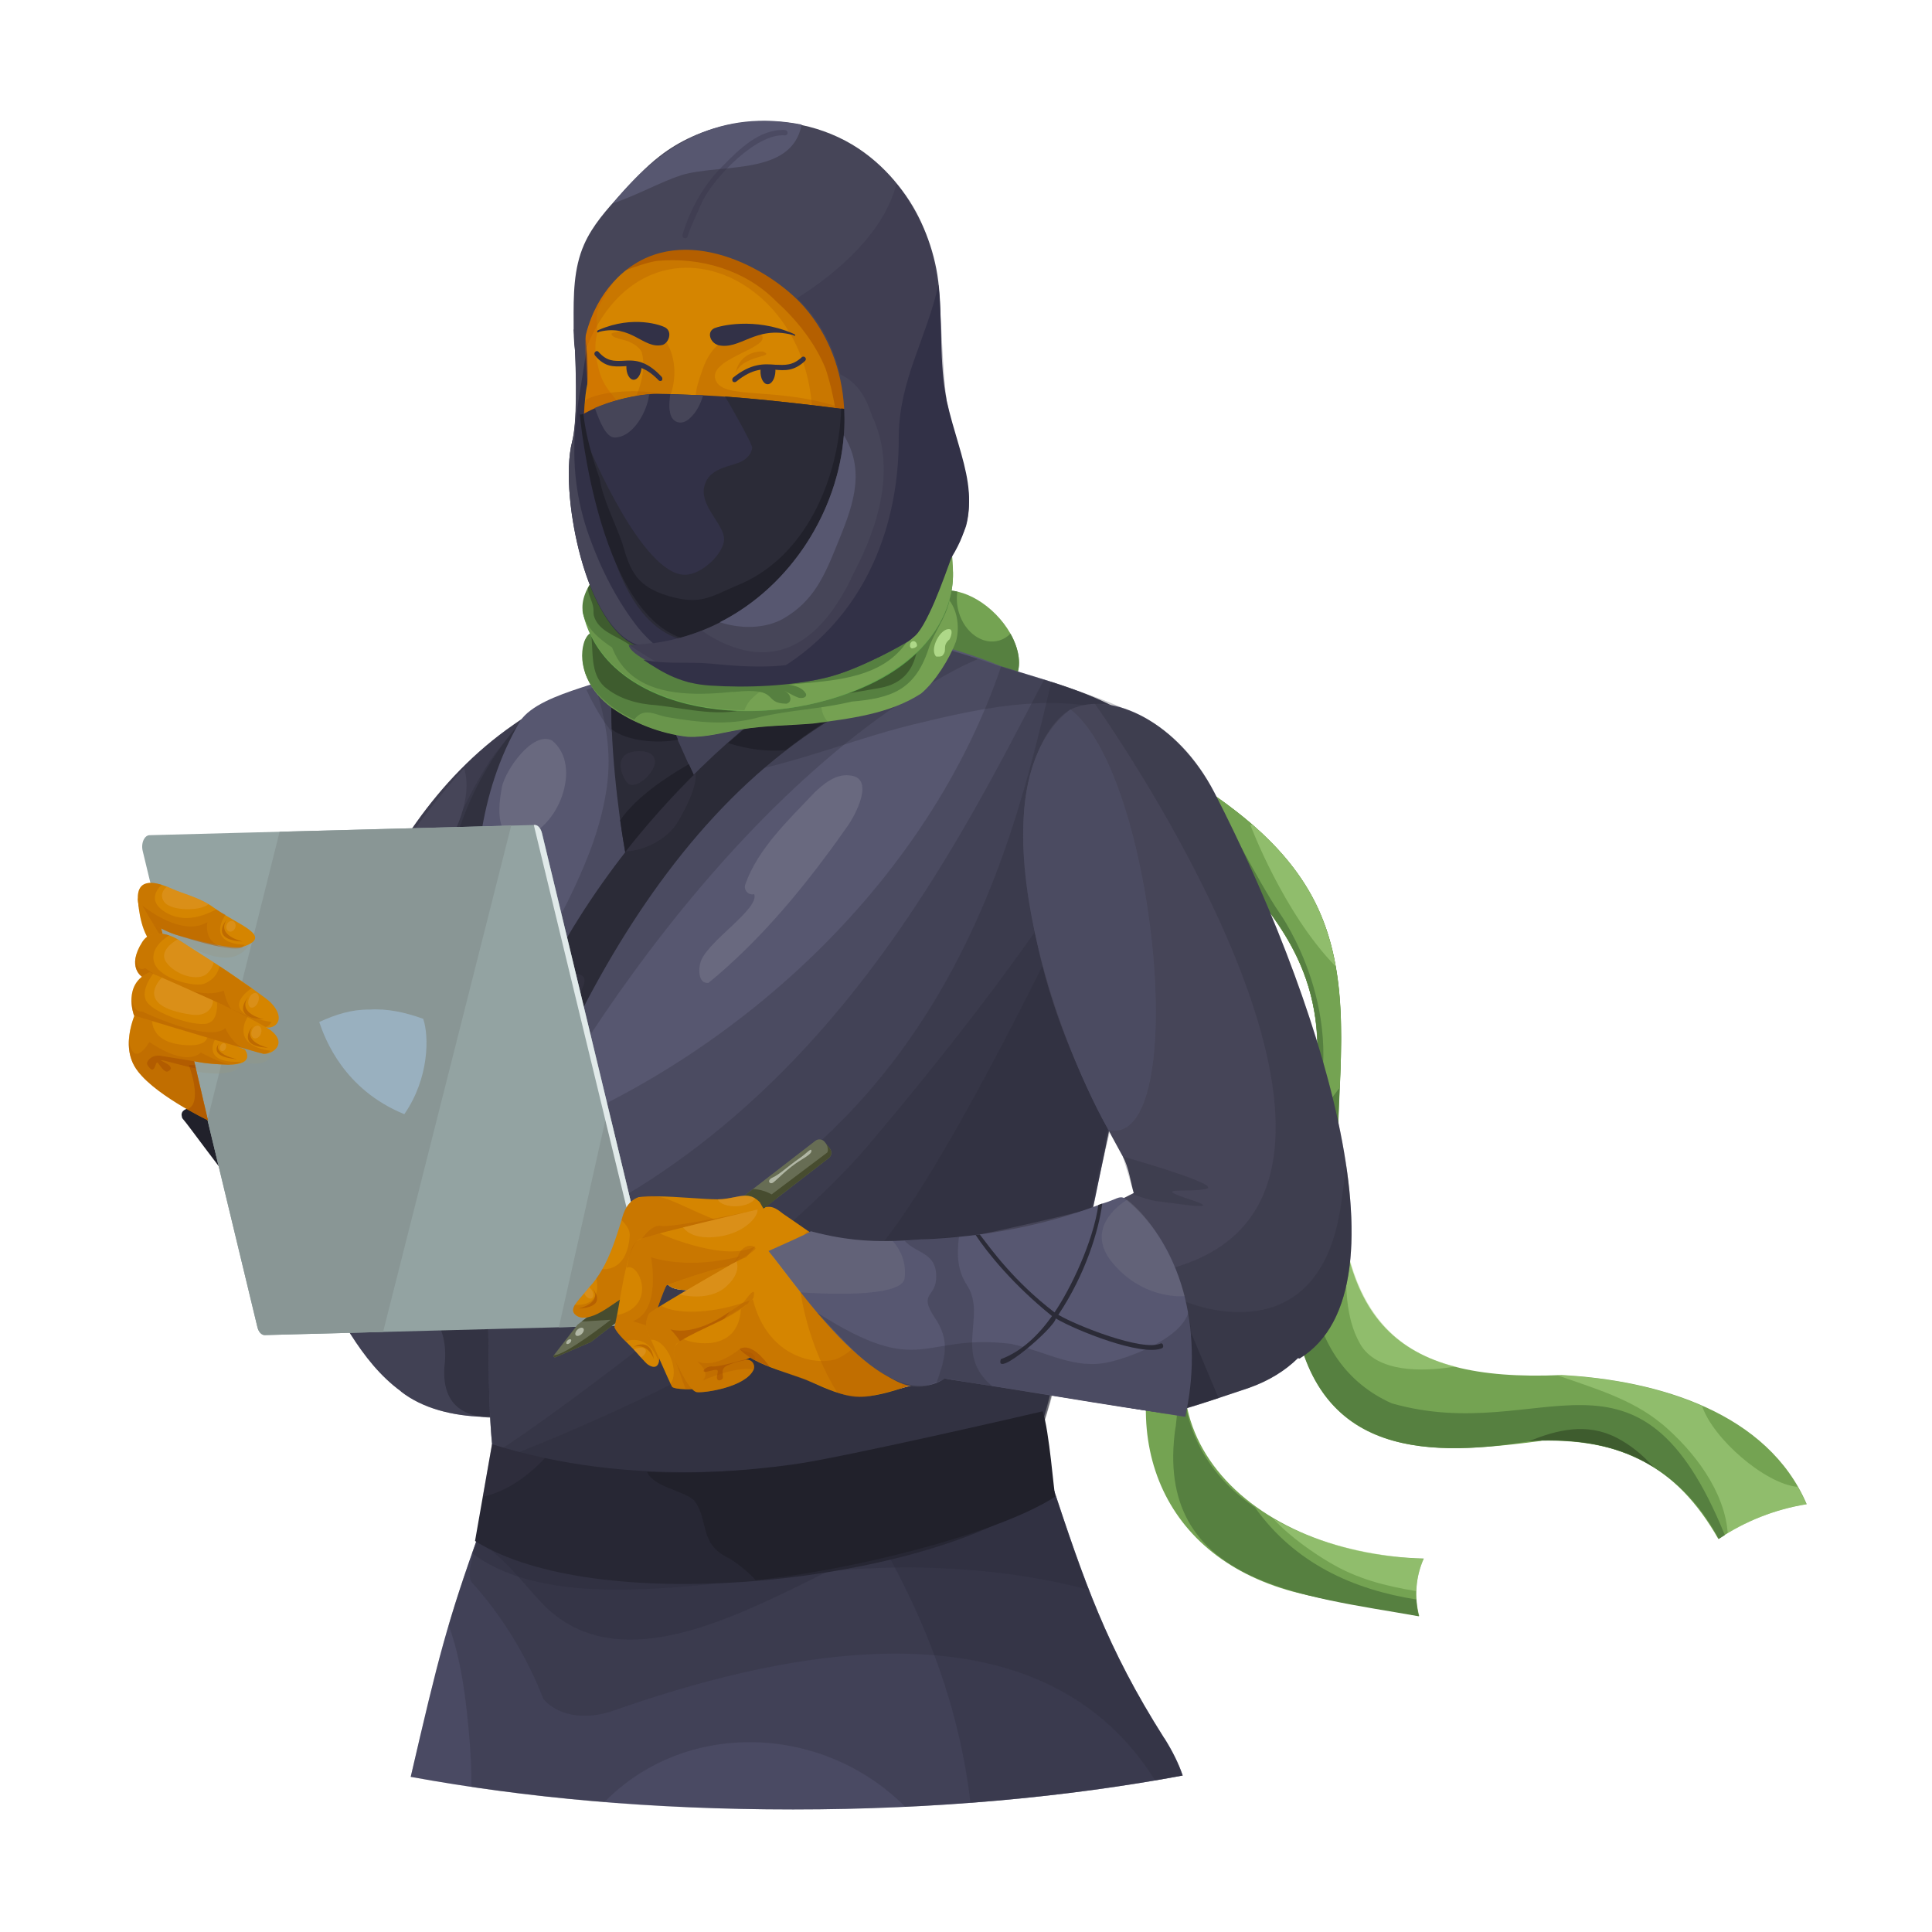 <svg width="196" height="196" viewBox="0 0 196 196" fill="none" xmlns="http://www.w3.org/2000/svg">
    <g clip-path="url(#clip0_13953_8036)">
        <path d="M59.067 140.614C59.011 141.212 58.849 142.064 58.401 142.334C52.676 144.213 45.052 144.586 40.674 141.167C40.674 141.163 40.674 141.153 40.673 141.148C36.436 138.046 34.338 132.99 31.591 128.674C37.587 131.912 50.387 137.862 57.846 128.987C58.272 131.756 59.365 137.255 59.068 140.614H59.067Z" fill="#575770" />
        <path opacity="0.48" d="M59.067 140.614C59.011 141.212 58.849 142.064 58.401 142.334C52.676 144.213 45.052 144.586 40.674 141.167C40.674 141.163 40.674 141.153 40.673 141.148C36.436 138.046 34.338 132.99 31.591 128.674C37.587 131.912 50.387 137.862 57.846 128.987C58.272 131.756 59.365 137.255 59.068 140.614H59.067Z" fill="#2B2B37" />
        <path opacity="0.6" d="M59.067 140.614C59.011 141.214 58.848 142.063 58.401 142.334C54.049 143.458 44.519 146.44 45.09 138.601C46.08 130.96 37.179 129.079 37.635 128.806C43.581 125.25 51.418 137.19 57.846 128.987C58.272 131.756 59.365 137.255 59.068 140.614H59.067Z" fill="#2B2B37" />
        <path d="M18.448 113.254C18.384 113.08 18.435 112.86 18.564 112.717C18.597 112.681 18.951 112.412 18.716 112.614C18.866 112.477 19.049 112.461 19.215 112.508C19.76 112.358 20.325 112.336 20.831 112.087C21.17 111.913 21.477 111.652 21.773 111.433C22.142 111.155 22.532 110.917 22.893 110.627C23.549 110.117 24.105 109.49 24.498 108.76C24.855 108.122 25.116 107.468 25.565 106.9C25.402 106.363 26.2 105.948 26.472 106.494C27.228 107.99 39.499 114.657 39.639 114.718C40.181 114.937 40.737 115.148 41.135 115.606C41.598 116.148 41.581 116.893 41.526 117.571C41.008 122.949 34.46 128.389 31.494 127.997C28.584 127.61 19.887 115.065 18.57 113.535C18.491 113.457 18.453 113.357 18.447 113.254H18.448Z" fill="#21212B" />
        <path d="M57.36 91.919C57.258 108.458 36.685 134.149 34.857 132.839H34.855C31.727 130.607 28.425 128.255 25.297 126.026V126.023L23.817 124.971C27.715 123.435 29.355 114.537 30.694 110.553C32.166 105.441 33.706 100.31 35.759 95.37H35.761C39.068 87.285 44.251 78.939 52.089 73.526V73.523C52.466 73.258 52.851 72.998 53.245 72.744C53.832 72.932 55.135 73.35 55.735 73.54C55.836 74.034 55.94 74.539 56.04 75.033L56.029 75.044H56.026C56.138 75.715 56.24 76.386 56.342 77.058C56.389 77.397 56.437 77.732 56.481 78.069C56.663 79.418 56.819 80.775 56.942 82.128C57.247 85.383 57.382 88.652 57.361 91.919H57.36Z" fill="#454358" />
        <path opacity="0.29" d="M57.36 91.919C57.28 104.068 55.008 116.205 50.654 127.548H50.652C50.047 129.146 49.385 130.726 48.695 132.289C47.533 134.897 31.784 130.636 25.297 126.026V126.023L23.817 124.971C27.62 123.414 29.162 115.078 30.499 111.167C34.595 96.739 39.745 81.515 53.245 72.744C53.832 72.932 55.135 73.35 55.735 73.54C55.836 74.034 55.94 74.539 56.04 75.033L56.029 75.044H56.026C56.957 80.618 57.399 86.27 57.361 91.919H57.36Z" fill="#2B2B37" />
        <path opacity="0.29" d="M56.103 74.982C55.951 74.539 55.9 74.034 55.749 73.541L53.359 72.744C52.119 74.186 50.425 76.083 49.679 77.221C38.829 94.343 49.426 98.782 37.83 119.735C35.94 123.161 34.122 127.406 31.287 130.252C31.287 130.252 59.783 97.087 56.103 74.983L56.103 74.982Z" fill="#2B2B37" />
        <path opacity="0.48" d="M53.257 72.744C37.829 89.757 47.259 114.075 47.731 134.416C56.621 115.649 59.649 94.013 55.786 73.578L53.244 72.731L53.257 72.743L53.257 72.744Z" fill="#2B2B37" />
        <path d="M47.086 77.915C45.179 79.993 37.715 88.876 38.576 91.611C38.792 92.274 39.72 92.517 40.169 91.952C43.727 89.272 48.47 82.437 47.086 77.915Z" fill="#464558" />
        <path opacity="0.14" d="M122.045 89.72C122.119 89.534 123.411 89.498 123.198 90.171C123.089 90.568 122.479 90.671 122.149 90.196C122.037 90.069 121.967 89.868 122.045 89.72Z" fill="#D8D8D8" />
        <path d="M131.159 161.467C135.373 162.577 139.692 163.073 143.98 163.952C143.465 162.03 143.617 159.941 144.443 158.112C126.001 157.66 112.498 143.558 124.934 127.492C125.33 126.981 125.75 126.47 126.199 125.954C132.342 118.581 132.508 108.551 130.538 99.577C128.669 87.414 115.12 86.439 115.522 76.143L115.501 76.157C115.416 76.216 115.26 76.498 115.101 76.82C115.051 76.918 115.002 77.016 114.955 77.118C114.935 77.156 114.919 77.191 114.904 77.225C114.835 77.374 114.769 77.514 114.716 77.63C114.672 77.724 114.634 77.804 114.603 77.873C114.581 77.92 114.562 77.949 114.547 77.983C115.743 91.791 130.802 97.693 130.681 110.6C130.276 114.769 127.865 118.69 125.297 121.958C122.433 125.229 120.256 128.619 118.763 131.979C112.921 145.067 117.322 157.725 131.168 161.469L131.159 161.468L131.159 161.467Z" fill="#74A352" />
        <path d="M118.037 133.885C120.239 131.859 122.705 129.772 124.934 127.492C125.331 126.98 125.75 126.469 126.199 125.953C132.343 118.58 132.508 108.551 130.539 99.576C128.991 89.532 119.486 87.113 116.446 80.789C116.338 80.567 116.24 80.336 116.152 80.108C116.145 80.098 116.134 80.081 116.132 80.067C116.12 80.052 116.12 80.028 116.109 80.012C115.681 78.869 115.459 77.604 115.516 76.154L115.494 76.169C115.362 76.339 115.222 76.577 115.094 76.831C115.043 76.929 114.994 77.027 114.948 77.129C114.928 77.167 114.912 77.201 114.897 77.235C114.825 77.379 114.763 77.516 114.709 77.64C114.665 77.734 114.627 77.815 114.596 77.883C114.574 77.93 114.555 77.959 114.54 77.993C115.506 89.14 125.506 95.141 129.265 103.826C130.16 105.898 130.699 108.125 130.683 110.612C130.279 114.781 127.867 118.702 125.299 121.971C122.436 125.242 120.258 128.631 118.765 131.991C118.524 132.613 118.291 133.246 118.054 133.897L118.038 133.885L118.037 133.885Z" fill="#568040" />
        <path d="M119.267 144.816C119.467 142.85 119.72 140.738 120.103 138.653C119.655 144.104 122.116 149.433 127.307 152.917C131.359 158.611 137.306 161.262 143.685 162.267C143.713 162.836 143.801 163.402 143.938 163.972C132.359 161.897 116.96 160.767 119.251 144.803L119.262 144.818L119.267 144.814V144.816Z" fill="#568040" />
        <path opacity="0.49" d="M134.86 158.498C133.514 157.702 130.993 156.041 129.217 154.119C133.817 156.685 139.124 157.88 144.42 158.159C143.966 159.195 143.713 160.296 143.67 161.416C140.573 160.908 137.641 160.174 134.855 158.493L134.859 158.498H134.86Z" fill="#AED888" />
        <path d="M129.253 103.81C128.96 102.321 126.585 97.649 123.03 92.891C120.145 89.029 117.374 82.932 116.436 80.788C116.293 80.457 116.191 80.222 116.143 80.107C116.136 80.096 116.124 80.08 116.122 80.066C116.105 80.031 116.099 80.011 116.099 80.011C115.672 78.867 115.45 77.603 115.505 76.153L115.484 76.167C115.352 76.338 115.212 76.576 115.084 76.831C115.034 76.928 114.985 77.025 114.938 77.128C114.918 77.166 114.902 77.2 114.887 77.234C114.815 77.378 114.753 77.515 114.699 77.639C114.655 77.733 114.617 77.814 114.586 77.883C114.563 77.929 114.545 77.959 114.53 77.992C115.495 89.138 125.496 95.139 129.254 103.824L129.253 103.81Z" fill="#3E5C2E" />
        <path d="M156.37 146.155C164.426 146.009 170.037 148.607 174.331 156.136C177.014 154.326 180.092 153.113 183.29 152.602C179.355 143.381 168.347 140.011 158.363 139.494L158.353 139.501C141.313 140.228 135.528 133.89 135.716 116.13C135.84 108.107 137.155 99.485 133.672 92.065C130.504 85.273 123.871 80.827 117.567 77.141C116.367 78.165 116.769 77.751 115.77 78.377C119.079 79.302 121.845 84.75 124.278 87.344C131.728 94.919 134.108 100.74 133.635 108.683C133.249 116.316 130.283 124.14 131.118 131.847L131.128 131.84C132.893 148.866 145.861 147.526 156.385 146.176L156.37 146.155H156.37Z" fill="#74A352" />
        <path d="M155.095 146.227C163.204 145.467 170.3 148.477 174.362 156.113L174.365 156.119C174.577 155.972 174.773 155.882 174.98 155.729C166.153 133.998 156.564 146.76 141.191 142.366C131.88 138.22 131.193 126.325 135.704 118.308C135.7 117.578 135.689 116.861 135.697 116.126C135.829 107.922 137.189 99.078 133.411 91.556C130.139 85.035 123.71 80.742 117.547 77.138C116.348 78.161 116.749 77.747 115.751 78.372C119.133 79.343 121.744 84.711 124.427 87.512C140.768 103.577 130.246 113.592 131.099 131.843L131.115 131.831C132.574 147.41 144.205 148.001 155.095 146.226V146.227Z" fill="#568040" />
        <path opacity="0.49" d="M168.639 144.494C165.567 141.915 161.633 140.813 157.888 139.487C162.889 139.694 168.14 140.639 172.673 142.633C173.759 145.913 179.032 150.534 182.362 150.842C182.706 151.402 182.971 151.985 183.263 152.597C180.433 153.046 177.726 154.078 175.279 155.538C174.955 151.256 171.862 147.219 168.641 144.484L168.648 144.495L168.639 144.494Z" fill="#AED888" />
        <path opacity="0.49" d="M147.326 138.682C144.45 139.133 139.64 139.315 137.959 136.293C136.446 133.592 136.533 130.396 136.565 127.357L136.584 126.293C138.316 134.555 143.009 137.529 147.826 138.673L147.323 138.677L147.326 138.682Z" fill="#AED888" />
        <path d="M163.96 145.832C165.427 146.589 166.667 147.614 167.712 148.8C164.553 146.798 160.815 146.055 156.377 146.12C155.99 146.138 155.571 146.155 155.092 146.222C157.961 145.039 160.969 144.317 163.964 145.837L163.96 145.832Z" fill="#3E5C2E" />
        <path d="M132.955 114.415C134.087 112.834 135.355 111.02 135.92 110.344C136.108 106.224 136.214 102.043 135.509 98.059C135.145 95.993 134.566 93.981 133.664 92.055C133.584 91.883 133.507 91.717 133.422 91.549L133.415 91.539C133.333 91.376 133.25 91.214 133.164 91.055C131.652 88.221 129.534 85.808 127.091 83.684C126.488 83.156 125.859 82.645 125.217 82.152C124.519 81.611 123.799 81.094 123.067 80.584C121.686 79.625 120.257 78.732 118.827 77.871C119.704 79.423 121.3 82.301 122.645 85.314C123.203 86.07 123.745 86.759 124.272 87.324C124.327 87.38 124.385 87.441 124.44 87.498C125.704 88.796 126.818 90.034 127.79 91.239C128.823 92.51 129.689 93.741 130.424 94.954C130.507 95.084 130.584 95.218 130.662 95.352C133.128 99.592 133.899 103.671 133.625 108.658C133.544 110.118 133.374 111.663 133.129 113.315C133.074 113.675 133.019 114.034 132.956 114.407L132.955 114.416L132.955 114.415Z" fill="#74A352" />
        <path opacity="0.49" d="M135.509 98.059C135.143 95.993 134.565 93.981 133.663 92.054C133.583 91.883 133.507 91.717 133.422 91.549L133.414 91.538C133.333 91.376 133.25 91.214 133.163 91.055C131.652 88.221 129.534 85.808 127.091 83.684L126.843 83.677C126.843 83.677 130.196 92.635 135.514 98.056L135.509 98.06L135.509 98.059Z" fill="#AED888" />
        <path d="M132.954 114.415C137.132 102.901 129.942 92.812 129.792 92.595C127.752 89.642 123.065 80.593 123.065 80.593C121.685 79.634 120.255 78.74 118.825 77.879C119.702 79.431 121.299 82.31 122.644 85.323C123.201 86.079 123.744 86.767 124.271 87.333C124.325 87.389 124.383 87.45 124.438 87.506C125.703 88.805 126.816 90.043 127.789 91.248C128.379 91.973 128.917 92.688 129.409 93.396L129.651 93.744C129.935 94.151 130.186 94.556 130.43 94.965C130.514 95.096 130.591 95.23 130.668 95.364C133.134 99.603 133.906 103.682 133.631 108.669C133.55 110.129 133.38 111.673 133.136 113.326C133.08 113.686 133.025 114.045 132.963 114.418L132.954 114.417V114.415Z" fill="#568040" />
        <path d="M102.603 69.3C104.087 67.839 103.381 64.716 101.026 62.325C98.671 59.935 95.559 59.182 94.075 60.644C92.591 62.106 93.297 65.229 95.652 67.619C98.007 70.01 101.119 70.762 102.603 69.3Z" fill="#74A352" />
        <path d="M103.031 68.728C102.015 70.612 99.091 70.459 96.499 68.384C93.908 66.311 92.631 63.102 93.647 61.218C94.267 60.068 95.597 59.677 97.128 60.018C97.024 60.667 97.061 61.375 97.262 62.082C97.865 64.192 99.715 65.485 101.394 64.97C101.823 64.839 102.199 64.601 102.512 64.286C103.41 65.886 103.661 67.561 103.031 68.729V68.728Z" fill="#568040" />
        <path d="M116.76 93.364C115.515 98.732 109.175 133.941 105.014 146.764C96.806 153.816 55.477 155.618 51.823 155.516C50.96 153.156 50.435 150.715 50.112 148.232C49.417 142.894 49.657 137.367 49.47 132.065C49.478 129.46 49.523 126.86 49.581 124.257C50.614 107.205 44.082 87.873 52.786 73.12V73.117C54.982 70.009 62.663 69.32 66.258 66.857H66.261C77.543 62.375 90.421 63.04 101.571 67.591C106.658 69.239 112.554 70.558 116.658 74.186L116.644 74.2C116.66 74.245 116.676 74.291 116.691 74.339C118.007 78.448 116.66 91.49 116.761 93.364L116.76 93.364Z" fill="#575770" />
        <path opacity="0.25" d="M117.551 93.124C117.501 95.598 111.696 117.137 109.148 130.525C108.326 134.613 106.566 143.3 105.013 146.763C104.372 148.184 101.069 149.419 96.625 150.497C87.261 152.781 53.087 156.498 51.822 155.516C49.116 148.151 49.738 139.843 49.47 132.065C49.478 129.46 49.521 126.86 49.58 124.257C49.728 121.833 49.721 119.362 49.627 116.864C72.182 109.573 93.626 90.98 101.57 67.592C106.51 69.198 112.54 70.541 116.656 74.186L116.643 74.201C117.855 75.434 117.601 91.396 117.551 93.124Z" fill="#2B2B37" />
        <path opacity="0.25" d="M116.76 93.364C116.71 95.838 111.741 117.082 109.235 131.152C108.413 135.241 106.566 143.3 105.013 146.763C104.372 148.185 101.069 149.419 96.625 150.497C87.261 152.781 53.087 156.498 51.822 155.516C49.116 148.152 49.738 139.843 49.47 132.065C49.474 130.635 49.489 129.207 49.511 127.779C82.165 116.409 96.602 86.686 105.922 68.939C109.745 70.133 113.695 71.564 116.656 74.186L116.642 74.201C117.854 75.434 116.809 91.636 116.759 93.364H116.76Z" fill="#2B2B37" />
        <path opacity="0.25" d="M116.76 93.364C116.71 95.838 111.653 116.455 109.148 130.525C108.326 134.614 106.566 143.301 105.013 146.763C104.372 148.185 53.087 156.497 51.823 155.516C49.15 148.241 49.724 140.045 49.479 132.347C95.264 122.731 102.763 85.239 106.66 69.172C110.248 70.322 113.886 71.732 116.657 74.186L116.643 74.2C117.855 75.434 116.81 91.636 116.76 93.364L116.76 93.364Z" fill="#2B2B37" />
        <path opacity="0.25" d="M117.333 92.47C117.283 94.944 110.637 122.151 109.148 130.525C108.326 134.613 106.566 143.3 105.013 146.763C104.372 148.184 101.069 149.419 96.626 150.497C87.261 152.781 53.087 156.498 51.822 155.516C50.872 152.93 50.333 150.229 50.02 147.474C52.022 146.668 78.811 127.161 88.028 116.258C98.267 104.136 108.227 91.162 115.976 77.143C116.324 76.517 116.662 75.889 116.99 75.259C117.616 79.153 117.377 90.953 117.333 92.47Z" fill="#2B2B37" />
        <path opacity="0.25" d="M116.76 93.364C115.515 98.732 109.175 133.942 105.014 146.764C96.806 153.816 55.477 155.618 51.823 155.516C50.96 153.157 50.435 150.716 50.112 148.233C53.458 147.235 81.269 135.89 89.167 126.549C97.941 116.162 115.314 78.414 116.69 74.34C118.007 78.448 116.659 91.491 116.76 93.364H116.76Z" fill="#2B2B37" />
        <path opacity="0.25" d="M74.413 65.132C71.226 65.625 67.938 66.181 65.156 67.875C64.157 68.47 62.361 69.064 60.426 69.671C61.425 73.06 62.07 76.196 61.564 79.826C61.071 83.404 59.819 86.743 58.277 90.03C56.531 93.811 54.395 97.352 51.954 100.729C51.005 101.968 50.107 103.22 49.121 104.459C48.818 104.851 48.426 105.256 48.072 105.648C48.515 111.123 49.071 116.599 48.919 121.872C48.868 123.263 48.868 124.654 48.818 126.058C52.106 115.448 71.415 82.305 95.708 68.609C96.858 67.964 97.997 67.37 99.198 66.864C90.687 63.93 83.366 63.778 74.4 65.118L74.412 65.131L74.413 65.132Z" fill="#2B2B37" />
        <path opacity="0.25" d="M61.565 73.591C63.803 76.677 67.013 79.054 70.554 78.954C77.673 78.751 85.807 75.134 92.686 73.49C99.009 71.947 106.078 70.354 112.552 72.049C114.095 72.454 115.891 73.048 117.636 73.895C113.602 70.86 104.586 68.773 100.21 67.18C91.296 63.993 83.784 63.74 74.426 65.144C71.24 65.637 61.781 69.228 59.492 69.974C60.188 71.517 61.186 73.111 61.578 73.603L61.566 73.591H61.565Z" fill="#2B2B37" />
        <path d="M119.988 180.124C108.259 182.32 94.787 183.569 80.458 183.569C66.129 183.569 53.22 182.371 41.666 180.26C44.47 168.173 45.309 164.762 48.75 155.146C48.75 155.141 48.75 155.135 48.755 155.13C49.81 155.215 101.964 152.332 106.652 150.35C109.992 160.452 112.25 167.104 118.106 176.334H118.111L118.116 176.324C118.978 177.688 119.585 178.95 119.988 180.124Z" fill="#565673" />
        <path opacity="0.25" d="M119.988 180.124C108.259 182.32 94.787 183.569 80.458 183.569C66.129 183.569 53.733 182.465 41.666 180.26C44.47 168.172 45.309 164.759 48.75 155.146C48.75 155.141 48.75 155.135 48.755 155.13C49.81 155.215 101.963 152.332 106.652 150.35C109.993 160.454 112.25 167.103 118.106 176.334H118.111L118.116 176.324C118.978 177.688 119.585 178.95 119.988 180.124Z" fill="#2B2B37" />
        <path opacity="0.25" d="M119.973 180.127C111.409 181.729 101.916 182.827 91.838 183.303C83.437 174.869 69.558 174.424 61.335 182.807C56.666 182.428 52.151 181.913 47.828 181.276C47.84 179.407 47.731 177.535 47.562 175.688C47.283 172.619 46.829 168.427 45.513 164.887C46.555 161.299 47.457 158.795 48.686 155.325C48.696 155.325 101.963 152.332 106.652 150.35C109.993 160.454 112.25 167.103 118.106 176.334C118.944 177.724 119.54 178.844 119.973 180.127Z" fill="#2B2B37" />
        <path opacity="0.25" d="M119.976 180.126C113.309 181.374 106.081 182.315 98.451 182.895C97.355 173.376 94.003 164.525 89.272 156.278C95.202 154.744 101.013 152.735 106.652 150.35C109.993 160.454 112.249 167.101 118.106 176.334V176.324C118.967 177.697 119.543 178.884 119.976 180.126Z" fill="#272734" />
        <path opacity="0.25" d="M119.932 180.135C119.026 180.304 118.11 180.468 117.183 180.625C104.875 160.926 76.994 168.39 62.341 173.505C59.882 174.402 56.89 174.351 55.124 172.368C55.076 172.317 53.008 166.179 47.88 160.553C46.834 159.4 49.76 152.958 49.749 152.953C59.687 154.522 101.938 152.339 106.617 150.365C110.021 160.622 112.21 167.086 118.067 176.349C118.928 177.712 119.534 178.969 119.932 180.135Z" fill="#2B2B37" />
        <path opacity="0.25" d="M48.623 156.432C51.145 157.925 53.329 160.959 55.042 162.704C61.738 169.672 72.186 165.094 79.545 161.604C83.394 159.758 87.713 157.469 92.273 155.433C87.761 156.723 48.768 155.825 48.623 156.419V156.432V156.432Z" fill="#272734" />
        <path opacity="0.25" d="M110.407 161.264C101.887 159.039 92.775 158.578 84.004 159.405C78.689 159.888 73.428 160.685 68.096 161.06V161.049C62.122 161.485 53.277 161.697 47.88 157.563C48.167 156.853 48.503 155.756 48.706 155.08C48.399 156.101 94.64 155.129 106.606 150.311C107.839 154.118 109.148 158.092 110.407 161.264H110.407Z" fill="#272734" />
        <path d="M103.697 153.246C90.785 160.85 60.342 163.842 48.302 156.401C48.264 156.38 48.229 156.354 48.192 156.331C48.397 155.162 48.684 153.525 48.978 151.849C49.319 149.899 49.671 147.897 49.914 146.52C51.69 147.075 53.477 147.539 55.273 147.919C68.911 150.813 83.05 148.923 96.882 145.816C97.878 145.598 102.671 144.504 104.033 144.18C104.711 146.154 103.578 152.9 103.697 153.246Z" fill="#272734" />
        <path opacity="0.25" d="M55.273 147.919C54.62 148.653 53.887 149.276 53.266 149.752C52.195 150.586 50.94 151.285 49.604 151.685C49.6 151.688 49.594 151.688 49.587 151.688C49.576 151.692 49.566 151.696 49.556 151.699C49.546 151.703 49.536 151.706 49.525 151.706C49.344 151.76 49.161 151.807 48.977 151.849C49.319 149.899 49.67 147.897 49.913 146.52C51.69 147.075 53.477 147.539 55.273 147.919Z" fill="#454357" />
        <path d="M107.056 151.833C100.902 155.796 85.556 159.45 76.639 160.301C76.362 159.839 74.513 158.342 73.898 158.054C70.838 156.59 71.974 154.215 70.409 152.196C69.21 151.161 66.27 150.855 65.65 149.312C70.041 149.559 75.336 149.271 80.379 148.578C85.11 147.958 104.46 143.491 105.782 143.174C106.453 145.192 106.925 151.445 107.056 151.833Z" fill="#21212B" />
        <path opacity="0.14" d="M53.055 84.884C56.496 84.249 59.211 77.722 56.002 75.121C54.016 74.122 51.272 78.157 50.931 79.8C50.779 80.648 49.749 85.494 53.056 84.884H53.055Z" fill="#D8D8D8" />
        <path opacity="0.14" d="M82.532 80.508C79.971 83.21 76.888 86.11 75.611 89.714C75.411 90.279 75.917 90.856 76.501 90.716C76.504 90.715 76.509 90.714 76.513 90.713C77.042 92.154 72.169 95.243 71.177 97.329C70.82 98.079 70.753 99.826 71.872 99.717C77.289 95.284 81.856 89.691 85.858 83.986C86.789 82.748 88.851 78.831 86.149 78.662C84.758 78.51 83.556 79.509 82.519 80.508H82.532H82.532Z" fill="#D8D8D8" />
        <path d="M64.499 65.03C64.499 65.03 70.227 78.965 71.315 80.369C72.415 81.76 64.195 89.031 63.993 88.879C63.45 88.488 59.568 63.69 64.487 65.03H64.499Z" fill="#2B2B37" />
        <path opacity="0.25" d="M63.955 79.611C64.803 79.763 65.751 78.814 66.143 78.169C66.788 77.17 66.396 76.273 65.094 76.222C61.603 76.02 63.298 79.51 63.943 79.611H63.955V79.611Z" fill="#454357" />
        <path d="M68.786 75.033C66.801 70.607 64.499 64.98 64.499 64.98C62.362 64.385 61.856 68.811 62.059 73.996C63.702 75.235 66.788 75.437 68.773 75.045L68.786 75.033Z" fill="#21212B" />
        <path d="M71.328 80.357C71.075 80.003 70.531 78.966 69.886 77.525C67.547 78.865 64.613 80.812 62.919 83.202C63.361 86.389 63.867 88.779 64.019 88.88C64.271 89.032 72.479 81.76 71.34 80.369L71.328 80.357Z" fill="#21212B" />
        <path d="M96.315 64.284L94.457 68.356C69.262 76.241 55.942 105.086 48.73 128.195C47.104 105.553 62.832 83.46 78.094 71.821C81.272 69.326 84.545 66.951 87.932 65.232C90.716 64.168 93.306 63.783 96.316 64.284L96.315 64.284Z" fill="#2B2B37" />
        <path opacity="0.25" d="M68.786 83.341C70.572 80.272 70.582 79.117 70.582 78.46C68.192 80.8 65.751 83.493 63.462 86.377C65.549 86.276 67.797 85.042 68.786 83.342V83.341Z" fill="#454357" />
        <path d="M55.874 109.024C53.004 115.309 50.765 121.442 49.172 126.728C49.02 127.234 48.869 127.714 48.729 128.195C48.615 125.881 48.653 123.63 48.818 121.43C48.919 120.077 49.071 118.749 49.26 117.447C49.45 116.233 49.665 115.057 49.918 113.893C50.045 113.299 50.184 112.704 50.336 112.123C50.487 111.516 50.639 110.921 50.816 110.327C51.713 110.63 52.662 110.479 53.598 109.783C54.293 109.252 55.065 109.087 55.874 109.024H55.874Z" fill="#21212B" />
        <path opacity="0.25" d="M58.682 98.832C56.886 98.529 55.798 101.424 55.849 102.916C55.849 103.22 55.849 103.713 56.001 104.016C56.051 103.966 56.102 103.966 56.153 103.915C56.95 103.321 57.544 102.474 58.138 101.677C58.543 101.184 60.174 99.085 58.682 98.845V98.832V98.832Z" fill="#454357" />
        <path d="M96.315 64.284L94.456 68.356C89.082 69.874 84.176 72.58 79.724 76.095C77.735 76.29 75.745 75.975 73.869 75.387C76.834 72.748 80.124 70.108 83.315 67.989C85.107 66.8 86.904 65.629 88.639 64.929C91.278 64.204 93.523 63.768 96.315 64.284Z" fill="#21212B" />
        <path d="M96.973 65.105C96.322 66.843 94.869 69.18 93.433 70.368C90.23 72.439 86.218 72.903 82.48 73.403C80.04 73.603 77.603 73.605 75.21 73.995C73.364 74.299 71.58 74.844 69.735 74.743C67.01 74.427 64.25 73.364 62.029 71.778C60.99 71.007 60.087 69.997 59.578 68.798C59.005 67.619 58.669 64.572 60.34 64.233C60.642 64.233 60.885 64.485 61.136 64.674C61.678 65.145 62.239 65.601 62.82 66.034C63.331 66.423 63.859 66.785 64.395 67.137C68.406 69.811 73.225 71.134 78.034 70.63C80.949 70.579 82.29 69.982 84.91 68.935C87.79 68.217 90.152 67.855 92.318 65.562C92.32 65.562 92.32 65.56 92.32 65.56C92.323 65.56 92.323 65.554 92.323 65.554C92.484 65.401 92.642 65.237 92.795 65.077C92.795 65.077 92.796 65.076 92.797 65.075C93.906 63.861 95.106 62.614 95.642 61.035C95.642 61.035 95.645 61.035 95.642 61.032C95.728 60.847 95.819 60.658 95.924 60.479C96.065 60.608 96.196 60.756 96.31 60.906C96.327 60.923 96.341 60.942 96.349 60.959C96.355 60.959 96.352 60.962 96.352 60.962H96.354C97.181 62.097 97.361 63.8 96.974 65.105H96.973Z" fill="#75A152" />
        <path opacity="0.37" d="M83.974 73.225C81.181 73.563 78.314 73.516 75.556 73.917C73.596 74.201 71.693 74.827 69.734 74.719C67.01 74.401 64.249 73.341 62.029 71.754C61.3 71.197 60.615 70.551 60.107 69.777H60.105C59.218 68.439 58.803 66.694 59.29 65.156L59.276 65.184C59.605 64.258 60.31 63.896 61.071 64.676C62.076 65.549 63.143 66.362 64.26 67.091C69.126 70.343 74.055 71.188 79.794 70.5C81.24 70.39 82.582 69.817 83.923 69.294C83.249 70.515 82.966 72.091 83.974 73.225V73.225Z" fill="#568040" />
        <path d="M96.303 60.97C95.943 62.744 94.699 64.206 94.167 65.924C92.789 70.008 90.42 70.832 86.403 71.175C83.28 71.939 80.015 72.03 76.904 72.789C73.897 73.629 70.835 73.289 67.736 72.759C66.474 72.543 65.339 71.674 64.349 72.999C63.517 72.63 62.738 72.184 62.029 71.645C61.04 70.879 60.089 69.965 59.577 68.8C59.047 67.655 58.888 66.326 59.265 65.131C59.265 65.131 59.84 63.258 61.071 64.676C61.944 65.682 63.143 66.362 64.26 67.091C69.126 70.343 74.055 71.188 79.794 70.5C81.563 70.382 83.153 69.55 84.789 68.956C87.724 68.2 90.041 67.9 92.266 65.552C92.269 65.552 92.269 65.55 92.269 65.55C92.412 65.405 92.569 65.26 92.702 65.109C92.722 65.09 92.74 65.077 92.752 65.056C93.061 64.733 93.361 64.401 93.645 64.059H93.648C94.451 63.16 95.193 62.183 95.577 61.038C95.663 60.853 95.751 60.661 95.859 60.48C96.016 60.633 96.158 60.826 96.303 60.972V60.97Z" fill="#568040" />
        <path d="M92.926 66.421C92.48 68.222 91.349 69.35 89.487 69.747C86.266 70.333 82.795 70.989 79.535 70.493C81.484 70.423 83.182 69.533 84.96 68.9C88.737 68.164 91.309 67.145 93.723 63.968C93.421 64.77 93.17 65.619 92.926 66.421Z" fill="#3E5C2E" />
        <path d="M76.348 71.745C73.188 72.855 69.801 71.891 66.586 71.543C64.668 71.423 62.781 70.911 61.312 69.659C59.855 68.301 60.205 66.079 59.972 64.335C60.397 64.15 60.742 64.458 61.072 64.727C65.713 68.887 71.872 71.379 78.156 70.695C77.608 71.046 76.999 71.457 76.348 71.745L76.348 71.745Z" fill="#3E5C2E" />
        <path d="M96.68 58.089C96.683 58.209 96.683 58.332 96.68 58.458C96.675 58.876 96.635 59.332 96.558 59.809C96.496 60.161 96.415 60.529 96.309 60.906C96.303 60.923 96.298 60.94 96.292 60.959V60.965C96.292 60.965 96.29 60.967 96.29 60.971C96.156 61.428 95.986 61.901 95.768 62.381C95.745 62.434 95.721 62.484 95.698 62.537C95.455 63.051 95.165 63.57 94.816 64.089C94.545 64.497 94.236 64.902 93.889 65.304C93.878 65.318 93.867 65.332 93.853 65.346C93.725 65.496 93.588 65.645 93.448 65.792L93.446 65.795C93.295 65.954 93.139 66.111 92.974 66.269C92.189 67.021 91.251 67.746 90.138 68.422C89.018 69.104 87.722 69.731 86.223 70.285C85.33 70.614 84.366 70.916 83.325 71.181C82.956 71.279 82.579 71.368 82.191 71.454C80.722 71.775 79.237 71.985 77.766 72.08C76.817 72.141 75.873 72.158 74.943 72.127C72.017 72.035 69.219 71.485 66.805 70.485C66.796 70.483 66.788 70.48 66.779 70.474C65.579 69.977 64.476 69.368 63.496 68.648C63.491 68.648 63.488 68.646 63.485 68.64C63.46 68.626 63.438 68.607 63.415 68.59C63.035 68.308 62.675 68.009 62.335 67.691C62.332 67.691 62.332 67.688 62.329 67.685C61.38 66.803 60.595 65.787 60.014 64.639C59.972 64.556 59.931 64.472 59.888 64.385C59.886 64.374 59.88 64.363 59.875 64.352C59.584 63.734 59.353 63.081 59.185 62.391C59.149 62.243 59.118 62.096 59.087 61.945L59.431 61.847L59.442 61.844H59.431V61.691C59.444 61.719 59.461 61.741 59.481 61.764C59.534 61.825 59.607 61.869 59.682 61.945C59.858 62.109 60.045 62.269 60.238 62.422C60.952 62.997 61.757 63.491 62.525 63.955C62.538 63.963 62.553 63.972 62.566 63.98C62.605 64.002 62.645 64.025 62.683 64.047C62.842 64.139 62.999 64.231 63.152 64.326C63.155 64.329 63.16 64.332 63.164 64.334C63.222 64.368 63.281 64.404 63.337 64.44C63.365 64.457 63.395 64.476 63.429 64.496C63.669 64.641 63.909 64.79 64.158 64.926C64.158 64.928 64.16 64.928 64.16 64.928C64.196 64.945 64.23 64.965 64.269 64.987C64.358 65.034 64.454 65.09 64.548 65.143C64.556 65.149 64.565 65.154 64.573 65.16C64.654 65.205 64.732 65.247 64.805 65.283C64.869 65.33 64.936 65.375 65.003 65.417C65.005 65.419 65.009 65.422 65.011 65.422C65.198 65.551 65.391 65.671 65.584 65.782C65.595 65.79 65.606 65.796 65.614 65.802C65.617 65.802 65.62 65.804 65.622 65.807H65.625C65.781 65.9 65.941 65.986 66.099 66.067C66.228 66.137 66.362 66.204 66.493 66.265C66.803 66.416 67.121 66.555 67.442 66.684C67.473 66.697 67.501 66.709 67.529 66.72C67.537 66.722 67.546 66.725 67.554 66.731C68.026 66.915 68.506 67.08 68.989 67.231C69.251 67.314 69.52 67.393 69.784 67.468C70.038 67.518 70.278 67.622 70.53 67.672C72.487 68.105 74.486 68.269 76.34 68.28C77.25 68.288 78.124 68.258 78.943 68.207C79.853 68.149 80.691 68.065 81.427 67.973C81.883 67.917 82.302 67.859 82.673 67.8C82.684 67.8 82.695 67.797 82.703 67.794C83.189 67.719 83.597 67.646 83.912 67.588C84.191 67.535 84.398 67.493 84.518 67.467C87.188 66.99 89.173 66.183 90.641 65.192C90.65 65.184 90.658 65.178 90.669 65.173C90.669 65.173 90.672 65.17 90.675 65.17C90.831 65.061 90.982 64.952 91.127 64.841C91.13 64.838 91.135 64.835 91.141 64.832C91.155 64.819 91.171 64.808 91.188 64.796C91.428 64.606 91.652 64.416 91.861 64.218C92.029 64.062 92.185 63.9 92.333 63.738C92.576 63.615 92.813 63.459 93.028 63.277C93.081 63.235 93.131 63.191 93.178 63.143C93.452 62.87 93.712 62.574 93.952 62.269C94.103 62.082 94.246 61.892 94.379 61.702C94.391 61.686 94.402 61.672 94.413 61.655C94.541 61.479 94.659 61.297 94.765 61.108C94.767 61.102 94.773 61.096 94.773 61.091C94.773 61.091 94.776 61.091 94.773 61.088H94.776C94.856 60.949 94.929 60.806 94.999 60.664C95.016 60.636 95.03 60.608 95.044 60.581C95.178 60.307 95.304 60.028 95.43 59.754C95.43 59.752 95.432 59.752 95.432 59.748C95.46 59.679 95.488 59.609 95.513 59.539C95.72 59.008 95.895 58.453 96.069 57.906L96.071 57.903C96.077 57.884 96.082 57.864 96.088 57.847C96.094 57.839 96.094 57.831 96.096 57.822C96.222 57.431 96.345 57.043 96.479 56.669C96.484 56.686 96.487 56.703 96.492 56.72C96.548 56.932 96.593 57.166 96.626 57.426C96.654 57.633 96.671 57.854 96.679 58.088L96.68 58.089Z" fill="#5CA24B" />
        <path d="M96.68 58.089C96.722 60.209 95.99 62.302 94.785 64.086H94.782C94.396 64.664 93.909 65.258 93.409 65.784C86.384 72.725 71.674 74.383 63.543 68.631C61.326 67.044 59.667 64.684 59.137 61.995L59.442 61.945H59.431V61.64C60.323 62.579 61.498 63.277 62.591 63.944V63.946C63.158 64.26 63.688 64.624 64.26 64.934C64.519 65.076 64.786 65.211 65.023 65.384C65.226 65.52 65.436 65.648 65.648 65.772C65.651 65.772 65.654 65.775 65.654 65.775H65.656C67.851 66.998 70.343 67.706 72.826 68.014C72.828 68.017 72.834 68.017 72.837 68.014C76.244 68.425 79.669 68.229 82.972 67.704C82.975 67.701 82.978 67.701 82.98 67.704C83.346 67.644 83.676 67.58 84.019 67.519C86.68 67.077 89.111 66.216 90.613 65.16C90.616 65.16 90.619 65.157 90.621 65.157C91.517 64.572 92.177 63.773 93.064 63.197V63.195C93.718 62.583 94.129 61.459 94.597 60.702C94.597 60.702 96.009 57.596 96.528 56.093C96.654 56.55 96.668 57.582 96.68 58.088L96.68 58.089Z" fill="#75A152" />
        <path d="M93.028 65.372V65.524C92.978 65.625 92.876 65.676 92.775 65.726C92.725 65.726 92.623 65.777 92.573 65.777C92.522 65.777 92.421 65.777 92.37 65.676C92.32 65.625 92.32 65.575 92.32 65.524C92.32 65.423 92.32 65.271 92.421 65.17C92.623 64.917 92.965 65.069 93.015 65.373H93.027L93.028 65.372Z" fill="#AED888" />
        <path d="M75.704 69.153C77.098 69.247 79.211 69.553 79.99 70.392C80.243 70.695 80.332 71.239 79.788 71.391C77.278 71.359 79.294 69.675 74.363 70.202L75.704 69.153Z" fill="#568040" />
        <path opacity="0.37" d="M59.479 62.046V61.693C59.479 61.693 59.631 61.845 59.681 61.895C60.529 62.692 61.578 63.336 62.565 63.931C63.109 64.235 63.614 64.576 64.158 64.88C64.361 64.981 64.563 65.133 64.803 65.234C66.346 66.283 68.04 66.979 69.836 67.421C70.089 67.472 70.279 67.522 70.532 67.573C75.413 68.673 80.534 68.067 83.076 67.674C81.786 68.117 80.433 68.471 79.143 69.065C78.043 69.558 76.854 70.165 76.057 71.102C75.805 71.405 75.666 71.696 75.514 72.05C67.648 71.949 60.579 68.611 59.138 62.048H59.479V62.046Z" fill="#568040" />
        <path d="M93.065 63.195C92.811 63.808 92.499 64.401 92.127 64.949C92.127 64.951 92.124 64.951 92.124 64.954C92.116 64.966 92.11 64.974 92.102 64.985C91.998 65.139 91.887 65.292 91.77 65.437C91.772 65.44 91.767 65.44 91.767 65.44C89.363 68.638 85.059 69.01 81.378 69.335C75.423 69.765 64.904 72.909 62.096 65.688C59.615 64.039 58.033 62.121 59.921 59.15C61.112 60.642 61.722 62.528 62.805 64.03C63.232 64.482 63.863 64.695 64.383 65.004V65.007C64.428 65.032 64.475 65.057 64.522 65.085C64.522 65.085 64.525 65.085 64.525 65.087C66.991 66.731 69.895 67.665 72.826 68.013C72.828 68.015 72.834 68.015 72.837 68.013C76.243 68.425 79.669 68.227 82.972 67.703C82.974 67.7 82.978 67.7 82.98 67.703C87.379 67.065 89.95 65.952 93.065 63.194V63.195Z" fill="#568040" />
        <path d="M85.958 67.471C84.719 67.724 83.416 67.774 82.127 67.825C83.379 67.673 84.214 67.471 84.567 67.433C87.602 66.889 89.752 65.89 91.295 64.74C89.853 66.13 87.855 67.079 85.971 67.483L85.958 67.471Z" fill="#3E5C2E" />
        <path d="M59.946 59.164C59.946 59.164 59.944 59.167 59.941 59.17C59.935 59.164 59.927 59.156 59.921 59.15L59.946 59.164Z" fill="#3E5C2E" />
        <path d="M77.36 68.154C73.314 68.697 70.492 69.859 64.93 66.524C64.928 66.522 64.924 66.521 64.922 66.518V66.516C64.462 66.084 64.125 65.576 63.577 65.22C62.373 64.461 60.658 63.971 60.24 62.439C60.184 62.182 60.24 61.896 60.187 61.641C60.09 60.946 59.638 60.294 59.649 59.653C59.745 59.505 59.841 59.319 59.942 59.17C61.245 60.432 61.877 62.249 62.818 63.78C63.236 64.362 63.888 64.724 64.518 65.07V65.072C66.233 66.02 68.04 66.86 69.918 67.438C70.831 67.67 71.794 67.783 72.733 67.761C74.377 68.066 75.971 68.206 77.362 68.155L77.36 68.154Z" fill="#3E5C2E" />
        <path d="M96.366 64.828C95.487 65.56 96.177 65.92 95.607 66.51C95.466 66.642 95.19 66.605 95 66.611C95 66.611 94.899 66.561 94.899 66.51C94.334 65.754 95.43 63.686 96.34 63.829C96.694 63.88 96.492 64.575 96.34 64.828H96.366Z" fill="#AED888" />
        <path d="M78.637 69.355C79.635 69.411 81.267 69.411 81.773 70.405C81.868 70.855 81.175 70.873 80.926 70.746C80.231 70.493 79.687 70 78.941 69.95C78.37 69.87 77.722 70.206 77.196 69.899C77.044 69.849 76.753 69.646 76.791 69.456C76.791 69.254 77.094 69.355 77.196 69.355C77.639 69.406 78.144 69.355 78.637 69.355Z" fill="#568040" />
        <path d="M72.546 67.397C71.771 67.542 71.024 67.294 70.285 67.001C69.932 66.861 69.582 66.713 69.232 66.59C68.679 66.412 68.111 66.29 67.536 66.182C67.524 66.178 67.513 66.178 67.499 66.175C67.455 66.168 67.41 66.158 67.366 66.151C67.102 66.103 66.839 66.055 66.575 66.005C66.411 65.974 66.245 65.944 66.081 65.907H66.079C66.07 65.907 66.065 65.904 66.056 65.904C66.006 65.894 65.959 65.884 65.912 65.871C65.549 65.795 65.189 65.702 64.835 65.59C64.832 65.59 64.829 65.587 64.823 65.587C64.727 65.556 64.633 65.522 64.536 65.488C64.49 65.47 64.44 65.451 64.393 65.427C64.374 65.421 64.352 65.412 64.329 65.4H64.327C64.313 65.394 64.3 65.387 64.283 65.379C64.275 65.376 64.266 65.373 64.258 65.367C64.25 65.364 64.239 65.358 64.231 65.352C64.228 65.352 64.225 65.352 64.222 65.349C63.835 65.16 63.461 64.907 63.102 64.594C63.091 64.585 63.08 64.576 63.069 64.565C62.703 64.243 62.352 63.862 62.02 63.429C61.994 63.395 61.967 63.363 61.946 63.329C61.001 62.077 60.203 60.43 59.562 58.613C59.557 58.602 59.554 58.59 59.549 58.579C58.913 56.773 58.433 54.799 58.125 52.883C58.087 52.653 58.053 52.426 58.019 52.198C58.006 52.081 57.99 51.965 57.972 51.85C57.943 51.623 57.914 51.398 57.888 51.177C57.891 51.174 57.891 51.171 57.888 51.171C57.864 50.947 57.841 50.725 57.82 50.507C57.616 48.235 57.681 46.189 58.045 44.799C58.574 42.822 58.474 38.413 58.351 35.708V35.7C58.313 34.91 58.273 34.267 58.247 33.872V33.87C58.244 33.802 58.24 33.744 58.236 33.69C58.234 33.67 58.232 33.653 58.233 33.637C58.231 33.607 58.229 33.579 58.227 33.556C58.221 33.483 58.22 33.444 58.22 33.444L59.343 32.484L59.392 32.441L59.41 32.428L59.703 32.177L60.189 31.76L60.2 31.752L60.706 31.319L61.813 30.376C61.813 30.376 61.855 30.612 61.939 31.045C62.002 31.402 62.095 31.896 62.207 32.5C62.245 32.694 62.283 32.9 62.326 33.116C62.359 33.293 62.392 33.478 62.431 33.67C62.467 33.861 62.505 34.06 62.542 34.266C62.678 34.974 62.828 35.761 62.99 36.608C63.026 36.79 63.062 36.976 63.101 37.165C63.255 37.977 63.425 38.84 63.602 39.737C63.64 39.931 63.679 40.125 63.717 40.322C63.719 40.331 63.719 40.339 63.722 40.348C63.798 40.738 63.877 41.135 63.959 41.54C63.964 41.562 63.969 41.585 63.973 41.607C64.085 42.183 64.203 42.768 64.323 43.362C64.405 43.761 64.487 44.163 64.568 44.568C64.571 44.577 64.573 44.585 64.573 44.594C65.484 49.071 66.499 53.801 67.408 57.476C67.652 58.465 67.89 59.378 68.114 60.187C68.127 60.235 68.142 60.283 68.152 60.328C68.177 60.412 68.199 60.494 68.225 60.573C68.337 60.971 68.445 61.34 68.552 61.676V61.679C68.716 62.201 68.871 62.65 69.016 63.012V63.015C69.227 63.544 69.414 63.888 69.572 64.008C69.733 64.122 69.9 64.237 70.063 64.357C70.071 64.363 70.079 64.369 70.088 64.372C70.402 64.6 70.718 64.837 71.011 65.093C71.069 65.142 71.125 65.192 71.183 65.243C71.185 65.247 71.188 65.247 71.191 65.249C71.204 65.263 71.221 65.278 71.234 65.29C71.253 65.307 71.27 65.321 71.285 65.341C71.293 65.344 71.299 65.35 71.305 65.356C71.873 65.897 72.331 66.51 72.513 67.245C72.526 67.295 72.537 67.346 72.547 67.397L72.546 67.397Z" fill="#323147" />
        <path d="M67.115 65.964C66.792 65.919 66.473 65.864 66.151 65.8C65.998 65.77 65.846 65.737 65.69 65.699H65.682C65.674 65.696 65.665 65.693 65.657 65.692C65.613 65.682 65.569 65.67 65.524 65.66C65.327 65.609 65.131 65.554 64.934 65.495C64.932 65.495 64.926 65.495 64.923 65.492C64.837 65.467 64.752 65.439 64.666 65.411C64.641 65.405 64.613 65.395 64.588 65.386C64.486 65.349 64.384 65.307 64.283 65.258C64.28 65.258 64.277 65.258 64.275 65.255C64.258 65.249 64.242 65.24 64.225 65.234C64.219 65.229 64.214 65.225 64.205 65.222C63.853 65.054 63.515 64.831 63.188 64.56C63.178 64.552 63.166 64.543 63.153 64.528C62.81 64.246 62.483 63.909 62.175 63.527C62.142 63.492 62.116 63.458 62.086 63.423V63.421C61.088 62.17 60.245 60.477 59.572 58.597C59.57 58.586 59.565 58.575 59.559 58.564C58.92 56.766 58.437 54.797 58.123 52.885C58.086 52.654 58.052 52.427 58.017 52.2C58.004 52.082 57.989 51.967 57.97 51.851C57.941 51.624 57.912 51.4 57.886 51.178C57.889 51.175 57.889 51.172 57.886 51.172C57.863 50.948 57.839 50.726 57.819 50.508C57.614 48.236 57.679 46.19 58.044 44.8C58.549 42.78 58.449 38.268 58.331 35.58C58.3 34.847 58.267 34.248 58.245 33.873V33.871C58.242 33.803 58.239 33.745 58.235 33.691C58.233 33.672 58.231 33.655 58.231 33.638C58.229 33.608 58.227 33.58 58.226 33.557C58.219 33.485 58.218 33.445 58.218 33.445L59.346 32.465L59.392 32.422L59.409 32.409L59.703 32.153V32.178C59.706 32.477 59.699 32.778 59.689 33.074C59.686 33.141 59.684 33.206 59.679 33.269C59.652 33.924 59.595 34.573 59.517 35.222V35.23C59.517 35.244 59.514 35.258 59.51 35.272C59.501 35.366 59.49 35.461 59.476 35.556C59.167 38.043 58.617 40.503 58.392 43.065C58.021 47.039 58.444 50.749 59.813 54.527C60.996 57.792 62.635 61.033 64.831 63.802H64.845C64.928 63.903 65.011 64.004 65.098 64.102C65.1 64.105 65.1 64.107 65.104 64.107C65.311 64.346 65.53 64.577 65.754 64.796L65.76 64.802C65.911 64.95 66.063 65.091 66.22 65.234C66.228 65.242 66.239 65.251 66.25 65.257C66.53 65.506 66.818 65.742 67.115 65.964L67.115 65.964Z" fill="#464558" />
        <path d="M73.828 61.504C61.323 61.636 58.982 45.173 59.212 42.448C59.3 41.299 59.59 40.17 59.679 39.022C59.851 36.889 59.325 34.772 59.395 32.687C60.075 16.666 85.224 22.924 88.21 37.877C90.005 46.755 83.499 61.382 73.829 61.505L73.828 61.504Z" fill="#ED8600" />
        <path d="M60.019 32.163C61.334 29.369 62.509 24.611 66.21 24.358C70.533 23.549 75.452 23.964 79.04 26.679C81.47 28.556 85.054 29.232 85.804 32.191C86.197 33.698 87.298 40.199 87.285 41.742C87.283 43.336 83.595 46.2 83.153 47.73C81.694 53.448 77.967 58.338 72.983 61.451C59.615 59.851 58.496 44.062 59.578 38.993C59.668 37.807 59.525 35.246 59.425 34.041C59.759 33.128 59.755 32.862 60.031 32.176L60.018 32.163H60.019Z" fill="#D58500" />
        <path opacity="0.36" d="M82.4 43.302C82.962 27.834 65.521 20.325 59.499 35.271C56.925 16.804 84.834 21.366 88.199 37.813C90.016 46.886 82.345 44.996 82.4 43.302Z" fill="#B45F00" />
        <path opacity="0.36" d="M71.337 37.319C72.441 34.167 75.408 33.215 77.03 33.876C77.18 33.931 77.329 34.038 77.362 34.19C77.626 35.388 72.164 36.41 72.542 38.358C73.057 40.766 78.746 39.006 85.887 41.544C86.374 41.712 73.269 43.557 72.154 42.824C69.813 41.304 70.568 39.533 71.336 37.319L71.337 37.319Z" fill="#B45F00" />
        <path opacity="0.36" d="M71.052 23.354C66.374 24.619 63.222 26.326 60.937 30.789C60.307 31.863 60.616 32.68 60.584 33.813C60.297 34.922 60.363 36.058 60.677 37.157C60.975 38.691 61.627 39.492 62.598 40.662C64.155 43.009 61.812 47.382 60.213 49.3C58.741 44.074 59.068 42.896 59.614 39.07C58.608 29.426 60.278 22.637 71.052 23.354Z" fill="#CC5F00" />
        <path opacity="0.36" d="M62.246 39.803C64.582 39.538 67.049 39.687 69.227 40.678C70.004 41.937 69.82 44.587 69.544 46.029C65.981 45.126 62.366 44.043 59.21 42.107C59.277 41.615 59.282 41.049 59.399 40.559C60.268 40.133 61.298 39.91 62.247 39.803H62.246Z" fill="#B45F00" />
        <path d="M84.951 48.435C85.377 44.949 84.889 40.883 83.77 37.439C82.684 34.752 80.806 32.425 78.66 30.488C75.576 27.383 71.042 26.074 66.735 26.463C65.25 26.593 60.766 28.423 59.986 28.922C64.332 18.008 87.171 24.134 88.029 37.971C89.303 58.523 84.951 48.435 84.951 48.435Z" fill="#B45F00" />
        <path opacity="0.36" d="M62.039 33.823C62.541 33.587 65.564 33.112 66.43 33.412C68.87 35.214 68.959 39.172 67.262 41.562C66.158 41.677 65.02 41.64 63.92 41.604C64.775 39.839 65.634 37.676 65.101 35.721C64.863 35.27 64.43 34.953 63.944 34.734C63.544 34.447 61.936 34.337 62.038 33.823H62.039Z" fill="#B45F00" />
        <path d="M87.286 41.73C87.286 41.73 76.53 40.223 70.058 40.06C68.87 40.021 66.722 39.9 66.024 39.978C61.377 40.47 58.878 42.184 58.878 42.184C58.878 42.184 60.851 64.062 70.57 65.18C77.817 66.014 83.138 64.646 85.931 58.615C88.674 52.581 89.889 47.194 87.286 41.73L87.286 41.73Z" fill="#323147" />
        <path d="M67.954 41.686C68.067 42.879 69.142 43.269 70.018 42.399C70.684 41.776 71.064 40.992 71.334 40.102L67.997 39.992C67.928 40.534 67.858 41.139 67.941 41.686H67.953L67.954 41.686Z" fill="#464558" />
        <path d="M87.285 41.73C87.285 41.73 79.792 40.685 73.544 40.226C73.594 40.228 76.37 45.052 76.307 45.442C76.236 46.034 75.777 46.525 75.262 46.799C74.296 47.311 72.155 47.393 71.558 49.017C70.689 51.177 73.51 53.118 73.456 54.761C73.412 56.101 71.251 58.32 69.454 58.311C65.217 58.272 59.956 45.94 59.491 44.684C59.023 45.466 59.81 47.289 60.022 48.143C61.53 53.824 62.98 64.335 70.518 65.178C77.766 66.012 83.087 64.644 85.88 58.613C88.673 52.581 89.888 47.193 87.285 41.718V41.73Z" fill="#2B2B37" />
        <path d="M62.386 44.387C64.134 44.343 65.398 42.096 65.75 40.614C65.808 40.413 65.816 40.173 65.872 39.973C63.371 40.244 61.553 40.88 60.347 41.385C60.845 42.793 61.487 44.408 62.386 44.388V44.387Z" fill="#464558" />
        <path d="M59.177 41.941C59.433 44.178 60.059 46.395 60.809 48.472C61.213 50.81 62.367 52.909 63.133 55.115C63.967 58.075 64.677 59.504 67.79 60.457C70.926 61.37 71.879 60.667 74.655 59.443C81.711 56.686 85.107 48.587 85.338 41.435C86.535 41.576 87.277 41.702 87.277 41.702C89.893 47.165 88.665 52.428 85.872 58.473C83.079 64.504 77.809 65.874 70.51 65.038C60.779 63.92 58.82 42.042 58.82 42.042C58.82 42.042 59.02 42.099 59.215 41.954L59.177 41.94V41.941Z" fill="#21212B" />
        <path d="M98.04 53.243C97.806 54.185 96.714 55.845 96.114 57.166C95.909 57.637 95.704 58.153 95.497 58.691C95.433 58.864 95.366 59.038 95.298 59.215C95.161 59.568 95.026 59.93 94.886 60.288C94.727 60.694 94.569 61.099 94.405 61.493C94.384 61.54 94.366 61.587 94.348 61.631H94.345V61.633C94.342 61.639 94.339 61.644 94.339 61.65C94.251 61.857 94.163 62.06 94.073 62.256C93.98 62.457 93.889 62.652 93.794 62.842C93.456 63.526 93.095 64.123 92.703 64.566C92.639 64.642 92.573 64.712 92.507 64.777C92.501 64.783 92.495 64.787 92.489 64.793C92.337 64.939 92.178 65.062 92.016 65.154C91.871 65.236 91.723 65.318 91.575 65.4C91.572 65.402 91.57 65.406 91.567 65.406C91.547 65.416 91.53 65.427 91.51 65.437C91.507 65.44 91.501 65.443 91.496 65.442C91.291 65.558 91.083 65.671 90.87 65.785C90.87 65.787 90.867 65.787 90.864 65.787C88.742 66.93 86.276 68.1 84.005 68.704C83.957 68.716 83.906 68.729 83.858 68.74C83.737 68.773 83.616 68.802 83.498 68.826C83.391 68.854 83.283 68.878 83.177 68.9C82.494 69.045 81.788 69.158 81.07 69.241C81.031 69.246 80.994 69.25 80.955 69.254H80.949C80.862 69.266 80.776 69.274 80.688 69.282C80.035 69.352 79.369 69.394 78.701 69.42C78.348 69.434 77.996 69.439 77.644 69.441C77.477 69.444 77.312 69.441 77.144 69.441C76.792 69.438 76.443 69.429 76.095 69.418C75.606 69.399 75.121 69.374 74.642 69.339C73.606 69.266 72.589 69.156 71.61 69.018C71.58 69.014 71.549 69.011 71.519 69.007L71.544 68.996C71.442 68.982 71.318 68.995 71.183 69.021C71.141 69.025 71.099 69.032 71.059 69.044C70.857 69.091 70.637 69.153 70.428 69.194C70.414 69.199 70.403 69.201 70.391 69.201C70.122 69.251 69.87 69.257 69.692 69.137C69.114 68.716 67.011 67.85 65.479 66.969C65.479 66.969 65.479 66.967 65.476 66.969C65.471 66.964 65.466 66.961 65.457 66.958C65.435 66.943 65.41 66.928 65.388 66.913C65.161 66.783 64.945 66.647 64.754 66.515C64.734 66.501 64.716 66.489 64.696 66.474C64.685 66.468 64.677 66.463 64.669 66.454C64.521 66.351 64.388 66.249 64.274 66.147L64.266 66.139C64.152 66.037 64.055 65.939 63.979 65.841C63.974 65.838 63.971 65.833 63.971 65.83C63.872 65.701 63.809 65.579 63.794 65.462C63.791 65.458 63.791 65.453 63.791 65.45C63.827 65.448 63.864 65.45 63.9 65.445C63.992 65.445 64.085 65.443 64.174 65.435C64.18 65.438 64.182 65.438 64.185 65.435C64.219 65.436 64.253 65.435 64.283 65.432C64.291 65.432 64.297 65.432 64.303 65.43C64.334 65.432 64.365 65.43 64.393 65.428C64.485 65.425 64.577 65.42 64.667 65.412C64.793 65.405 64.916 65.397 65.039 65.387C65.045 65.387 65.051 65.387 65.056 65.385H65.059C65.079 65.383 65.098 65.384 65.118 65.379C65.12 65.382 65.126 65.382 65.129 65.379C65.135 65.379 65.137 65.379 65.143 65.376C65.191 65.375 65.236 65.371 65.281 65.364C65.608 65.338 65.931 65.301 66.25 65.256C67.103 65.142 67.936 64.979 68.741 64.768C68.778 64.761 68.815 64.751 68.848 64.741C68.91 64.726 68.97 64.708 69.029 64.691C69.387 64.597 69.74 64.488 70.087 64.371C70.46 64.25 70.825 64.117 71.187 63.975C71.83 63.722 72.451 63.441 73.056 63.131C73.684 62.811 74.293 62.46 74.881 62.082C75.284 61.824 75.678 61.555 76.061 61.272C76.105 61.239 76.147 61.21 76.187 61.175C76.227 61.149 76.265 61.119 76.305 61.09C76.631 60.844 76.95 60.589 77.26 60.323C78.183 59.546 79.037 58.694 79.816 57.789C80.066 57.507 80.301 57.219 80.529 56.925C80.73 56.672 80.923 56.415 81.113 56.156C81.198 56.039 81.283 55.921 81.365 55.801C81.58 55.495 81.788 55.184 81.986 54.866C82.08 54.718 82.171 54.568 82.261 54.42C83.399 52.525 84.273 50.495 84.847 48.413C84.924 48.148 84.991 47.878 85.055 47.612C85.299 46.598 85.472 45.573 85.567 44.551C85.608 44.167 85.635 43.782 85.647 43.397C85.677 42.767 85.672 42.135 85.64 41.511V41.509C85.64 41.492 85.638 41.475 85.636 41.458C85.635 41.419 85.633 41.383 85.632 41.346C85.406 37.598 84.108 34.013 81.564 31.113C78.085 27.16 69.401 22.491 63.334 27.55C63.104 27.738 62.88 27.943 62.657 28.162L62.652 28.168C62.343 28.473 62.044 28.807 61.753 29.172C61.17 29.907 60.68 30.709 60.286 31.556C60.253 31.622 60.22 31.691 60.19 31.76C60.136 31.881 60.084 32.002 60.038 32.123C60.029 32.137 60.023 32.148 60.02 32.162C59.899 32.46 59.788 32.766 59.691 33.074C59.589 33.386 59.498 33.701 59.422 34.023C59.416 34.034 59.413 34.048 59.412 34.061C59.394 34.125 59.38 34.192 59.367 34.256C59.096 35.442 58.982 36.671 59.02 37.898C58.672 37.214 58.47 36.472 58.353 35.708V35.7C58.346 35.661 58.339 35.622 58.335 35.579C58.201 34.636 58.191 33.658 58.195 32.697C58.181 30.001 58.17 27.269 59.252 24.813C60.112 22.855 61.559 21.257 63.003 19.659C64.235 18.309 65.484 16.959 66.911 15.852C67.935 15.051 69.052 14.383 70.229 13.855C70.541 13.712 70.858 13.58 71.177 13.459C74.383 12.238 77.961 11.973 81.321 12.682C83.377 13.113 85.351 13.913 87.106 15.077C88.652 16.112 90.013 17.391 91.157 18.845C93.209 21.452 94.57 24.614 95.097 27.892C95.163 28.325 95.216 28.757 95.26 29.191C95.638 32.991 95.196 36.885 95.914 40.621C96.724 44.838 99.078 49.039 98.042 53.243L98.04 53.243Z" fill="#464558" />
        <path opacity="0.32" d="M97.899 53.539C97.656 54.527 96.77 55.912 96.21 57.32C95.625 58.719 95.187 60.258 94.534 61.628C92.542 65.81 84.543 68.927 81.017 69.211C81.017 69.211 81.017 69.213 81.015 69.211C77.938 69.529 70.239 69.419 69.794 69.103C69.238 68.713 63.935 65.673 63.893 65.416C63.997 65.412 68 65.374 71.165 63.96C71.979 64.535 72.854 65.031 73.774 65.399C80.184 68.076 84.207 63.382 86.657 58.044C89.093 53.392 90.965 47.461 88.474 42.198C87.87 40.387 87.061 38.839 85.234 37.968C84.531 35.119 83.092 32.327 80.856 30.258C85.238 27.49 89.728 23.449 90.948 18.631C96.367 24.744 95.027 33.209 96.04 40.615C96.838 44.886 98.838 49.379 97.899 53.539Z" fill="#323147" />
        <path d="M93.976 60.099C91.194 62.641 88.147 65.081 84.568 66.37C80.281 67.913 76.5 67.761 72.024 67.319C69.987 67.117 67.446 67.421 65.258 66.927C67.352 68.329 69.121 69.354 72.024 69.548C75.755 69.797 80.256 69.621 83.885 68.722C86.769 68.027 90.056 66.231 92.598 64.689C93.939 63.892 95.787 58.635 96.685 56.093C96.141 56.587 94.584 59.567 93.989 60.111L93.977 60.098L93.976 60.099Z" fill="#323147" />
        <path d="M73.028 63.123C75.193 63.84 77.637 63.769 79.416 62.789C82.562 60.995 83.648 58.399 84.942 55.203C86.401 51.62 87.874 48.025 85.706 44.322C85.658 44.27 85.659 44.219 85.61 44.167C85.018 51.764 80.324 59.428 73.028 63.122V63.123Z" fill="#575770" />
        <path d="M81.326 12.636C80.348 17.9 73.089 16.57 69.147 17.762C66.936 18.485 64.55 19.851 62.184 20.619C67.203 14.47 73.204 11.051 81.326 12.636V12.636Z" fill="#575770" />
        <path d="M96.039 40.614C95.268 36.755 95.63 32.786 95.201 28.887C94.011 34.288 91.259 38.475 91.177 44.186C91.275 54.918 86.538 64.738 76.302 69.341C81.912 69.758 87.333 67.946 92.081 65.08C93.86 64.089 94.997 59.9 96.178 57.092C100.283 51.03 97.462 47.013 96.027 40.601L96.039 40.614Z" fill="#323147" />
        <path d="M72.823 35.007C75.097 35.562 76.585 32.99 80.395 33.975C80.445 33.987 80.495 33.997 80.582 34.068C80.681 34.09 80.708 33.967 80.615 33.92C80.566 33.909 80.478 33.838 80.428 33.827C76.464 32.134 72.95 33.092 72.492 33.288C71.646 33.658 72.06 34.773 72.827 34.994L72.825 35.007H72.823Z" fill="#323147" />
        <path d="M67.525 33.245C67.135 32.989 64.25 31.955 60.783 33.456C60.734 33.475 60.697 33.48 60.639 33.526C60.545 33.589 60.565 33.739 60.665 33.726C60.715 33.72 60.759 33.663 60.809 33.657C64.071 32.845 65.257 35.447 67.201 34.995C67.827 34.813 68.247 33.701 67.525 33.245Z" fill="#323147" />
        <path opacity="0.32" d="M69.24 23.801C70.012 21.239 71.368 18.786 73.251 16.911C74.943 15.178 77.026 13.07 79.649 13.187C80.001 13.249 79.985 13.742 79.631 13.731C76.702 13.495 72.386 18.092 71.249 20.438C70.767 21.612 70.121 22.793 69.739 24.02C69.628 24.32 69.14 24.152 69.253 23.801H69.24V23.801Z" fill="#323147" />
        <path d="M74.529 38.766C74.529 38.766 74.629 38.769 74.682 38.72C76.372 37.334 77.508 37.421 78.606 37.508C79.603 37.592 80.549 37.674 81.673 36.61C81.777 36.513 81.782 36.361 81.684 36.257C81.587 36.152 81.435 36.147 81.331 36.245C80.404 37.112 79.609 37.036 78.661 37.004C77.525 36.916 76.225 36.822 74.379 38.305C74.274 38.403 74.269 38.554 74.317 38.657C74.364 38.76 74.415 38.762 74.516 38.765H74.528L74.529 38.766Z" fill="#323147" />
        <path d="M66.999 38.655C66.999 38.655 66.887 38.651 66.834 38.594C65.296 37.009 64.247 37.086 63.199 37.163C62.264 37.188 61.383 37.27 60.376 36.08C60.268 35.964 60.274 35.797 60.389 35.69C60.504 35.582 60.616 35.586 60.724 35.701C61.571 36.663 62.283 36.631 63.162 36.604C64.267 36.529 65.468 36.457 67.112 38.213C67.22 38.328 67.214 38.495 67.155 38.605C67.1 38.603 67.042 38.657 66.986 38.655H67L66.999 38.655Z" fill="#323147" />
        <path opacity="0.36" d="M74.607 37.92C75.267 35.956 78.799 36.262 77.427 35.673C77.327 35.619 75.04 35.543 74.607 37.92Z" fill="#B45F00" />
        <path d="M63.594 36.787C63.572 36.902 63.55 37.023 63.545 37.157C63.521 37.898 63.85 38.511 64.272 38.525C64.694 38.539 65.063 37.949 65.087 37.208C65.091 37.074 65.078 36.952 65.064 36.836L63.594 36.787Z" fill="#323147" />
        <path d="M78.642 37.291C78.656 37.407 78.67 37.529 78.666 37.662C78.641 38.404 78.278 38.994 77.864 38.98C77.45 38.967 77.126 38.354 77.151 37.612C77.155 37.479 77.177 37.358 77.199 37.243L78.642 37.291V37.291Z" fill="#323147" />
        <path d="M66.388 134.157C66.266 134.309 66.111 134.402 65.937 134.406L26.862 135.443C26.534 135.452 26.233 135.129 26.115 134.644L21.046 113.6L16.392 94.275L16.389 94.268L14.476 86.325C14.366 85.873 14.441 85.406 14.626 85.099C14.757 84.877 14.943 84.736 15.159 84.73L54.232 83.693C54.286 83.692 54.339 83.7 54.392 83.715C54.615 83.784 54.813 84.006 54.928 84.319C54.95 84.383 54.968 84.442 54.98 84.492L61.813 112.86L62.041 113.8L66.138 130.807L66.34 131.647L66.62 132.811C66.743 133.325 66.631 133.855 66.387 134.156L66.388 134.157Z" fill="#93A3A2" />
        <path d="M51.861 83.757L38.863 135.126L26.864 135.444C26.536 135.453 26.235 135.13 26.117 134.645L21.048 113.601L28.369 84.38L51.861 83.757Z" fill="#899695" />
        <path d="M65.937 134.406L56.695 134.652L61.413 113.645L62.042 113.801C62.344 115.056 66.431 132.02 66.62 132.812C66.743 133.326 66.691 134.392 65.937 134.406H65.937Z" fill="#899695" />
        <path d="M66.388 134.157C66.374 134.119 66.362 134.081 66.352 134.038L66.247 133.581L54.243 84.068L54.156 83.694L54.233 83.692C54.287 83.691 54.339 83.699 54.392 83.714C54.616 83.787 54.815 84.024 54.93 84.356C54.953 84.426 54.971 84.487 54.983 84.542L61.815 112.86L62.042 113.8L66.139 130.807L66.341 131.647L66.621 132.812C66.744 133.325 66.632 133.856 66.388 134.157Z" fill="#E1EAEA" />
        <path fill-rule="evenodd" clip-rule="evenodd" d="M37.442 102.423C35.705 102.395 34.042 102.918 32.385 103.681C32.985 105.44 34.89 110.53 41.017 113.033C43.555 109.373 43.536 105.116 42.934 103.357C41.078 102.695 39.295 102.299 37.44 102.423H37.442Z" fill="#99B0BF" />
        <g style="mix-blend-mode:multiply" opacity="0.33">
            <path d="M19.945 108.714C19.945 108.714 24.308 109.573 24.46 107.713C24.46 107.713 27.003 108.421 27.441 107.089C27.879 105.757 27.68 105.199 27.68 105.199L18.618 95.667C18.618 95.667 22.08 97.911 24.127 96.887C26.174 95.864 25.143 94.198 25.143 94.198L15.14 92.381L19.945 108.712V108.714Z" fill="#949984" />
        </g>
        <path d="M13.99 91.138C13.99 91.138 14.094 94.185 15.306 95.572L16.626 95.245L15.939 92.453L13.99 91.138Z" fill="#D58500" />
        <path opacity="0.36" d="M13.99 91.138C13.99 91.138 14.094 94.185 15.306 95.572L16.626 95.245L15.939 92.453L13.99 91.138Z" fill="#B45F00" />
        <path d="M24.613 96.059C23.4 96.457 17.779 94.806 17.779 94.806C17.779 94.806 14.34 93.706 14.039 91.722C13.617 88.937 15.724 89.471 16.945 89.954C17.191 90.051 17.401 90.146 17.548 90.212C18.458 90.62 19.87 90.958 21.158 91.727C21.355 91.845 21.549 91.973 21.738 92.112C23.98 93.769 27.922 94.975 24.614 96.059H24.613Z" fill="#D58500" />
        <path opacity="0.36" d="M24.832 95.845C24.765 95.914 24.692 95.985 24.614 96.059C24.348 96.309 23.52 96.261 22.528 96.081C22.528 96.081 22.527 96.081 22.526 96.081C20.497 95.715 17.779 94.806 17.779 94.806C17.779 94.806 17.129 94.598 16.368 94.2C16.091 94.055 15.8 93.884 15.519 93.689C14.802 93.189 14.16 92.529 14.039 91.723C14.033 91.684 14.028 91.647 14.023 91.609V91.607C13.724 89.318 15.219 89.394 16.408 89.763C16.408 89.763 14.528 91.321 16.962 92.648C19.106 93.818 21.377 92.531 21.942 92.257C22.248 92.464 22.566 92.643 22.882 92.802C22.882 92.802 20.763 95.678 24.832 95.845H24.832Z" fill="#B45F00" />
        <path d="M21.094 113.649C21.094 113.649 15.188 110.855 13.643 108.165C12.098 105.474 14.15 101.912 14.15 101.912L24.851 106.483C24.851 106.483 26.017 108.043 23.15 108.006C20.969 107.978 19.7 107.66 19.7 107.66L21.094 113.648V113.649Z" fill="#D58500" />
        <path opacity="0.36" d="M24.461 107.713C24.246 107.865 23.929 107.976 23.467 108.002C23.368 108.007 23.263 108.009 23.15 108.006C21.004 107.956 19.74 107.67 19.701 107.661H19.7L19.869 108.386L21.094 113.649C21.094 113.649 15.188 110.856 13.643 108.165C13.123 107.26 13.011 106.256 13.091 105.323C13.092 105.299 13.094 105.279 13.095 105.262C13.097 105.248 13.099 105.235 13.1 105.222C13.101 105.21 13.102 105.203 13.102 105.201V105.199C13.286 103.412 14.151 101.912 14.151 101.912L15.513 102.493C15.286 103.45 15.141 105.658 18.523 106C20.595 106.21 21.113 105.585 21.089 104.875L22.519 105.486L21.813 105.452C21.813 105.452 20.38 107.875 24.373 107.716C24.403 107.715 24.432 107.714 24.462 107.713L24.461 107.713Z" fill="#B45F00" />
        <path opacity="0.4" d="M24.628 95.515C24.628 95.515 21.876 94.934 23.019 93.272C23.019 93.272 21.142 95.353 24.628 95.515Z" fill="#9B4300" />
        <path opacity="0.36" d="M17.779 94.805C17.779 94.805 17.129 94.597 16.368 94.199L16.537 94.885L16.12 94.694L15.519 93.688L14.425 91.854C14.425 91.854 15.093 92.41 16.062 92.954C17.461 93.74 19.488 94.502 21.047 93.543C21.047 93.543 20.582 95.504 22.526 96.081C20.496 95.714 17.779 94.805 17.779 94.805H17.779Z" fill="#B45F00" />
        <path d="M26.602 104.123C25.501 103.603 14.405 99.09 14.405 99.09C14.405 99.09 12.821 98.106 14.429 95.572C15.57 93.773 18.038 95.295 18.038 95.295C18.038 95.295 19.732 96.382 21.693 97.638C24.186 99.236 27.102 101.33 27.449 101.689C29.256 103.557 27.703 104.644 26.602 104.123V104.123Z" fill="#D58500" />
        <path opacity="0.4" d="M17.417 94.993L17.174 94.902C17.26 94.931 17.341 94.961 17.417 94.993Z" fill="#CEB79B" />
        <path opacity="0.36" d="M27.544 103.674C27.321 104.074 26.994 104.309 26.602 104.123C26.236 103.95 24.767 103.337 22.967 102.594C19.352 101.102 14.405 99.09 14.405 99.09C14.405 99.09 13.448 98.496 13.777 97.041V97.04C13.871 96.623 14.071 96.136 14.429 95.572C15.136 94.458 16.352 94.618 17.174 94.901C17.174 94.901 15.111 96.01 15.647 97.667C16.183 99.324 19.847 100.22 20.813 99.763C21.738 99.324 22.08 98.75 22.28 98.014C23.029 98.494 24.809 99.802 25.519 100.256C25.519 100.256 21.593 102.784 27.545 103.674L27.544 103.674Z" fill="#B45F00" />
        <path opacity="0.4" d="M24.05 107.46C24.05 107.46 21.523 106.936 22.236 105.83C22.236 105.83 20.951 107.195 24.05 107.46Z" fill="#9B4300" />
        <path opacity="0.4" d="M26.772 103.41C26.772 103.41 24.02 102.829 25.163 101.167C25.163 101.167 23.286 103.248 26.772 103.41Z" fill="#9B4300" />
        <path opacity="0.36" d="M22.713 100.494C22.713 100.494 23.005 102.589 24.613 103.418C20.998 101.926 14.405 99.09 14.405 99.09C14.405 99.09 13.448 98.496 13.777 97.041C13.778 97.089 13.809 98.732 14.721 98.204C14.721 98.204 19.448 101.761 22.713 100.494Z" fill="#B45F00" />
        <path d="M26.705 106.905C26.157 106.821 13.6 103.028 13.6 103.028C13.6 103.028 12.382 99.812 15.181 98.637C15.181 98.637 15.655 98.843 16.422 99.178C17.649 99.716 19.626 100.588 21.602 101.485C24.659 102.875 27.167 104.271 27.512 104.554C29.256 105.987 27.488 107.024 26.705 106.905Z" fill="#D58500" />
        <path opacity="0.36" d="M27.441 106.605C27.251 106.778 27.042 106.892 26.841 106.909C26.795 106.913 26.75 106.912 26.705 106.905C26.573 106.885 25.741 106.649 24.557 106.302C20.83 105.212 13.601 103.028 13.601 103.028C13.601 103.028 13.262 102.136 13.351 101.119C13.431 100.207 13.857 99.193 15.181 98.638C15.181 98.638 15.306 98.692 15.532 98.79C15.188 99.251 14.228 100.693 14.916 101.664C15.745 102.834 19.723 104.181 21.047 103.825C21.973 103.575 22.056 102.378 22.022 101.678C23.123 102.181 24.207 102.684 25.142 103.134C25.142 103.134 23.202 105.99 27.44 106.605L27.441 106.605Z" fill="#B45F00" />
        <path opacity="0.4" d="M27.206 106.294C27.206 106.294 24.519 105.727 25.636 104.104C25.636 104.104 23.804 106.136 27.206 106.294Z" fill="#9B4300" />
        <path opacity="0.36" d="M23.465 108.002C23.366 108.007 23.262 108.009 23.15 108.006C21.004 107.956 19.74 107.67 19.701 107.661H19.7L19.791 108.05L19.869 108.386L21.094 113.649C21.094 113.649 20.182 113.218 18.982 112.531C17.127 111.469 14.581 109.798 13.643 108.164C13.124 107.259 13.011 106.256 13.091 105.322C13.06 105.791 13.455 108.388 15.161 105.708C15.161 105.708 18.67 108.29 20.375 106.78C20.375 106.78 22.561 107.956 23.466 108.001L23.465 108.002Z" fill="#B45F00" />
        <path opacity="0.4" d="M17.06 108.681C16.662 108.889 16.231 108.047 15.988 107.803C15.744 107.56 15.744 109.314 14.964 108.047C14.851 107.863 14.944 107.667 15.1 107.497C15.391 107.178 15.829 107.037 16.256 107.106L19.7 107.66L19.868 108.385C19.074 108.274 16.742 107.585 16.426 107.559C15.841 107.511 18.083 108.144 17.06 108.68V108.681Z" fill="#9B4300" />
        <path opacity="0.36" d="M24.557 106.302C20.83 105.212 13.601 103.028 13.601 103.028C13.601 103.028 13.262 102.135 13.351 101.119C13.399 101.626 13.597 102.719 14.425 102.62C14.425 102.62 21.202 105.86 22.859 104.298C22.859 104.298 23.321 105.532 24.557 106.302V106.302Z" fill="#B45F00" />
        <path opacity="0.4" d="M26.841 106.909C26.795 106.912 26.75 106.912 26.705 106.905C26.754 106.905 26.799 106.906 26.841 106.909Z" fill="#CEB79B" />
        <path opacity="0.4" d="M19.161 108.05H19.791L19.868 108.386L21.094 113.649C21.094 113.649 20.182 113.218 18.981 112.531C20.657 111.994 19.161 108.05 19.161 108.05Z" fill="#9B4300" />
        <path opacity="0.38" d="M23.856 94.137C23.969 93.851 23.871 93.543 23.637 93.451C23.404 93.36 23.123 93.518 23.01 93.804C22.897 94.091 22.995 94.398 23.229 94.49C23.462 94.582 23.743 94.424 23.856 94.137Z" fill="#E2A040" />
        <path opacity="0.38" d="M26.181 101.662C26.338 101.262 26.26 100.856 26.005 100.756C25.751 100.656 25.417 100.899 25.259 101.299C25.102 101.7 25.18 102.105 25.435 102.205C25.689 102.305 26.023 102.062 26.181 101.662Z" fill="#E2A040" />
        <path opacity="0.38" d="M26.464 104.875C26.599 104.531 26.507 104.173 26.257 104.075C26.008 103.976 25.696 104.176 25.561 104.52C25.425 104.864 25.518 105.223 25.767 105.321C26.016 105.419 26.328 105.219 26.464 104.875Z" fill="#E2A040" />
        <path opacity="0.38" d="M22.903 106.342C22.986 106.129 22.93 105.908 22.776 105.848C22.623 105.788 22.431 105.911 22.348 106.123C22.264 106.335 22.321 106.556 22.474 106.617C22.627 106.677 22.819 106.554 22.903 106.342Z" fill="#E2A040" />
        <path opacity="0.38" d="M19.399 102.931C13.357 102.054 16.394 99.229 16.421 99.178C17.649 99.716 19.626 100.588 21.601 101.485C21.623 102.113 21.073 103.173 19.399 102.931Z" fill="#E2A040" />
        <path opacity="0.38" d="M21.693 97.639C21.605 97.976 21.421 98.367 21.047 98.734C20.113 99.654 17.742 98.886 16.865 97.619C15.988 96.352 18.038 95.296 18.038 95.296C18.038 95.296 19.732 96.382 21.693 97.639H21.693Z" fill="#E2A040" />
        <path opacity="0.38" d="M21.158 91.727C21.058 91.808 20.937 91.882 20.791 91.948C19.745 92.417 17.207 92.356 16.627 91.458C16.055 90.575 16.918 89.972 16.946 89.954C17.192 90.051 17.401 90.146 17.548 90.212C18.458 90.62 19.87 90.958 21.158 91.727Z" fill="#E2A040" />
        <path d="M102.756 138.565C102.756 138.565 100.88 138.861 98.53 139.292C96.271 139.706 93.575 140.245 91.685 140.767C91.596 140.792 91.508 140.816 91.423 140.841L88.631 133.794L87.054 129.815C87.054 129.815 87.885 129.516 89.097 129.049C89.418 128.925 89.765 128.789 90.131 128.645C92.067 127.88 94.519 126.856 96.248 125.94C96.248 125.94 104.604 133.243 102.756 138.565Z" fill="#E8D4BA" />
        <path d="M91.685 140.767C87.279 142.215 85.986 141.884 82.2 140.161C80.285 139.224 74.526 138.185 74.691 135.669C74.611 133.474 75.295 122.405 77.504 122.495C78.209 122.319 78.617 122.47 79.443 123.137C82.281 125.035 87.421 128.994 91.555 129.81C91.555 129.81 96.001 139.349 91.685 140.767V140.767Z" fill="#D58500" />
        <path d="M84.076 117.487L78.809 121.561L77.445 122.615L76.177 123.595L63.872 133.113L59.957 136.14C59.949 136.147 59.939 136.152 59.929 136.157L56.348 137.692C56.221 137.747 56.105 137.596 56.19 137.487L58.576 134.408C58.583 134.399 58.591 134.391 58.6 134.384L59.009 134.067L59.011 134.066L63.256 130.783L73.95 122.513L76.395 120.621L82.718 115.731C83.014 115.501 83.439 115.556 83.668 115.851L83.837 116.069C83.837 116.069 83.837 116.069 83.837 116.07L84.197 116.535C84.425 116.831 84.371 117.256 84.075 117.485L84.076 117.487Z" fill="#676D54" />
        <path d="M78.809 121.561L76.178 123.595C75.42 123.892 74.801 124.09 74.801 124.09L73.95 122.513L76.396 120.622C76.396 120.622 77.787 120.641 78.809 121.56L78.809 121.561Z" fill="#474C2F" />
        <path d="M63.873 133.113L59.958 136.14C59.95 136.147 59.94 136.153 59.93 136.157L56.349 137.693C56.222 137.747 56.106 137.597 56.191 137.488C57.334 137.531 61.957 133.89 61.957 133.89L59.01 134.068L59.012 134.067L63.257 130.783L63.873 133.112L63.873 133.113Z" fill="#474C2F" />
        <path d="M77.788 122.907C76.818 123.178 75.321 123.598 73.708 124.049L73.636 124.07L73.442 124.124L66.9 125.957C66.893 125.971 66.795 126.158 66.641 126.452C66.615 126.502 66.588 126.553 66.559 126.608C66.544 126.636 66.529 126.664 66.514 126.693C66.499 126.722 66.483 126.751 66.468 126.781C66.444 126.826 66.419 126.872 66.394 126.92C66.377 126.952 66.361 126.984 66.343 127.016C66.326 127.049 66.308 127.083 66.29 127.117C66.255 127.184 66.218 127.253 66.179 127.324C66.151 127.377 66.121 127.432 66.093 127.487C66.073 127.523 66.053 127.56 66.034 127.598C66.013 127.636 65.993 127.673 65.973 127.711C65.943 127.768 65.912 127.825 65.88 127.883C65.839 127.961 65.796 128.039 65.754 128.117C65.743 128.137 65.732 128.157 65.722 128.177C65.645 128.317 65.568 128.459 65.49 128.601C65.439 128.697 65.386 128.791 65.334 128.886C65.308 128.933 65.282 128.98 65.256 129.027C65.114 129.284 64.972 129.536 64.836 129.772C64.823 129.794 64.811 129.814 64.799 129.836C64.762 129.899 64.726 129.961 64.691 130.022C64.631 130.124 64.574 130.221 64.519 130.313C64.498 130.348 64.478 130.382 64.457 130.416C64.396 130.516 64.337 130.61 64.284 130.694C64.268 130.719 64.252 130.743 64.237 130.767C64.214 130.803 64.191 130.836 64.169 130.868C64.147 130.9 64.127 130.93 64.108 130.958C64.088 130.986 64.069 131.012 64.051 131.036C63.979 131.131 63.923 131.193 63.886 131.213C63.672 131.323 63.429 131.476 63.164 131.651C63.155 131.657 63.147 131.664 63.137 131.67C62.886 131.838 62.616 132.025 62.339 132.216C62.033 132.426 61.718 132.639 61.406 132.835C61.399 132.839 61.392 132.843 61.384 132.848C60.882 133.16 60.388 133.422 59.951 133.543C59.775 133.599 59.605 133.641 59.441 133.662C59.44 133.662 59.439 133.662 59.438 133.662C59.049 133.713 58.699 133.653 58.424 133.429C58.043 133.118 58.075 132.833 58.318 132.379C58.32 132.376 58.322 132.374 58.323 132.37C58.602 131.964 58.934 131.591 59.267 131.204C59.436 131.008 59.606 130.808 59.768 130.598C60.033 130.319 60.277 130.021 60.502 129.707C60.666 129.48 60.82 129.244 60.965 129.002C60.973 128.989 60.981 128.975 60.989 128.961C61.961 127.331 62.542 125.428 63.059 123.771C63.119 123.552 63.184 123.336 63.261 123.129C63.269 123.107 63.277 123.086 63.285 123.064C63.349 122.893 63.423 122.729 63.509 122.572C63.518 122.555 63.528 122.538 63.538 122.521C63.55 122.499 63.561 122.478 63.574 122.457C63.771 122.131 64.028 121.849 64.383 121.642C64.386 121.64 64.388 121.639 64.39 121.637C64.514 121.565 64.649 121.502 64.797 121.449C64.871 121.441 64.945 121.433 65.021 121.426C65.509 121.381 66.051 121.366 66.619 121.369C68.803 121.382 71.379 121.675 72.812 121.671C75.272 121.592 76.224 120.379 77.788 122.908V122.907Z" fill="#D58500" />
        <path opacity="0.36" d="M73.709 124.049C73.665 124.062 73.491 124.11 73.443 124.124L66.9 125.957C66.654 126.433 64.685 130.254 63.885 131.213C62.521 131.912 61.031 133.459 59.441 133.662C58.708 133.763 57.725 133.225 58.318 132.379C60.22 132.466 60.835 131.384 60.501 129.7C60.724 129.392 60.924 129.081 61.111 128.755C61.664 128.785 63.638 128.724 63.885 125.377C63.935 124.71 63.446 124.187 63.054 123.765C63.564 121.731 64.559 121.198 66.62 121.368C68.368 121.599 71.373 123.57 73.709 124.05V124.049Z" fill="#B45F00" />
        <path d="M67.624 129.273C67.624 129.273 66.792 131.076 70.253 130.859C73.714 130.643 74.798 128.11 73.817 127.864C72.835 127.618 67.624 129.273 67.624 129.273Z" fill="#E8D4BA" />
        <path opacity="0.4" d="M67.624 129.273C67.624 129.273 66.792 131.076 70.253 130.859C73.714 130.643 74.798 128.11 73.817 127.864C72.835 127.618 67.624 129.273 67.624 129.273Z" fill="#CEB79B" />
        <path d="M67.624 129.273C67.624 129.273 66.792 131.076 70.253 130.859C73.714 130.643 74.798 128.11 73.817 127.864C72.835 127.618 67.624 129.273 67.624 129.273Z" fill="#D58500" />
        <path opacity="0.36" d="M67.624 129.273C67.624 129.273 66.792 131.076 70.253 130.859C73.714 130.643 74.798 128.11 73.817 127.864C72.835 127.618 67.624 129.273 67.624 129.273Z" fill="#B45F00" />
        <path opacity="0.36" d="M75.827 122.945C75.827 122.945 68.197 124.572 67.097 124.363C65.997 124.154 64.913 125.963 64.913 125.963L75.827 122.945V122.945Z" fill="#B45F00" />
        <path d="M76.636 126.428C76.041 127.175 75.226 128.303 74.224 128.414C72.681 128.545 67.907 130.26 67.646 130.383C67.414 130.506 66.174 134.271 66.174 134.271C66.42 135.133 66.944 137.057 66.891 137.85C66.832 138.724 66.359 138.86 65.725 138.433C65.593 138.344 65.305 138.031 65.017 137.709C64.727 137.385 64.438 137.05 64.31 136.925C64.302 136.917 64.294 136.908 64.285 136.898C63.716 136.277 62.611 135.361 62.334 134.631C62.903 132.694 63.407 126.389 64.951 125.675C67.515 124.875 75.915 122.941 76.864 122.7C78.302 123.209 77.671 124.989 76.636 126.428Z" fill="#D58500" />
        <path opacity="0.36" d="M76.636 126.428C75.986 127.219 75.232 128.352 74.109 128.423C72.589 128.596 67.868 130.265 67.646 130.383C67.414 130.506 66.174 134.271 66.174 134.271C66.174 134.271 67.217 136.861 66.951 137.726C66.918 137.834 66.884 138.054 66.833 138.141C65.716 135.107 63.477 136.084 63.477 136.084L63.478 136.09C62.993 135.609 62.498 135.081 62.335 134.622C62.403 134.226 62.484 133.835 62.563 133.431C66.776 132.561 64.85 127.973 63.562 128.613C64.198 125.957 64.162 125.721 66.907 125.127C67.556 125.413 73.715 128.057 76.636 126.429V126.428Z" fill="#B45F00" />
        <path opacity="0.36" d="M75.11 127.435C75.11 127.435 74.767 127.817 74.223 128.414C74.185 128.418 74.147 128.421 74.109 128.423C72.589 128.597 67.867 130.265 67.646 130.383C67.414 130.506 66.174 134.271 66.174 134.271C66.174 134.271 66.229 134.458 66.307 134.749C65.404 134.367 64.177 134.037 64.177 134.037C67.127 133.013 66.047 127.553 66.047 127.553C70.45 128.866 75.111 127.435 75.111 127.435H75.11Z" fill="#B45F00" />
        <path d="M77.661 131.844C77.953 132.897 70.01 136.547 70.01 136.547C70.01 136.547 71.508 140.454 71.027 140.752C70.546 141.049 68.373 140.966 68.181 140.684C67.99 140.403 65.889 135.556 65.641 135.007C65.392 134.457 65.642 133.644 65.836 133.286C65.917 133.134 67.326 132.27 68.922 131.324L68.931 131.319C71.101 130.033 73.615 128.597 73.615 128.597C74.02 128.345 74.387 128.139 74.719 127.974C79.19 125.745 77.39 130.864 77.662 131.844H77.661Z" fill="#D58500" />
        <path opacity="0.36" d="M70.01 136.547C70.01 136.547 71.117 139.434 71.122 140.434C71.123 140.597 71.094 140.71 71.026 140.752C70.794 140.895 70.167 140.95 69.559 140.937C68.909 140.922 68.28 140.829 68.181 140.684C68.157 140.648 68.101 140.537 68.021 140.37C68.438 139.857 68.476 138.821 68.061 137.78C67.602 136.627 66.743 135.859 66.043 135.922C65.844 135.468 65.696 135.13 65.64 135.007C65.392 134.458 65.641 133.644 65.835 133.287C65.881 133.2 66.356 132.884 67.05 132.455C68.26 133.173 70.822 133.294 73.638 132.656C74.512 132.459 75.333 132.206 76.073 131.916C74.863 134.115 70.009 136.548 70.009 136.548L70.01 136.547Z" fill="#B45F00" />
        <path opacity="0.4" d="M74.028 133.072C74.028 133.072 70.772 135.57 68.009 134.865C68.009 134.865 69.973 136.668 69.754 138.79L74.028 133.072Z" fill="#9B4300" />
        <path opacity="0.36" d="M69.342 135.857C69.342 135.857 76.222 132.564 76.442 131.621C76.758 130.267 75.767 131.714 75.468 132.064C75.169 132.414 70.727 135.19 69.341 135.857H69.342Z" fill="#B45F00" />
        <path opacity="0.36" d="M71.122 140.434C71.123 140.597 71.094 140.71 71.026 140.752C70.794 140.896 70.167 140.95 69.559 140.937L68.455 137.869L71.121 140.434H71.122Z" fill="#B45F00" />
        <path d="M75.888 137.819C75.746 137.885 75.583 137.96 75.494 138.002C76.066 137.777 76.67 138.28 76.455 138.94C75.654 140.725 71.447 141.337 70.684 141.231C70.104 141.122 69.312 139.645 68.819 138.646C68.421 137.955 68.163 137.189 68.537 136.527C68.608 136.3 68.65 136.284 68.978 136.072C71.173 134.696 74.127 133.799 75.723 132.345C75.724 132.348 77.4 137.113 77.401 137.118C77.007 137.3 76.273 137.64 75.887 137.819H75.888Z" fill="#D58500" />
        <path opacity="0.36" d="M76.456 138.94C74.716 138.551 71.31 140.041 71.31 140.041C72.103 139.182 70.751 138.132 70.719 138.108C72.68 138.938 75.09 136.816 75.09 136.816C75.537 137.273 76.227 137.034 76.51 137.531C76.576 137.646 76.62 137.8 76.634 138.011C76.452 137.92 76.272 137.825 76.091 137.725C76.074 137.733 76.054 137.742 76.032 137.753C75.879 137.825 75.62 137.95 75.495 138.002C76.121 137.778 76.657 138.303 76.456 138.94H76.456Z" fill="#B45F00" />
        <path opacity="0.36" d="M102.756 138.565C100.716 138.864 93.614 140.131 91.079 140.945C87.819 141.841 86.992 142.049 84.449 141.092C81.861 139.896 78.667 139.076 76.091 137.725C75.92 137.804 75.631 137.939 75.489 138.004C76.059 137.774 76.673 138.276 76.456 138.939C75.655 140.725 71.448 141.337 70.685 141.231C70.105 141.121 69.313 139.645 68.82 138.646C68.188 137.553 68.079 136.444 69.332 135.855C70.436 136.388 74.892 137.175 75.162 132.812C75.381 132.645 76.191 131.968 76.372 131.804C77.832 137.671 82.705 138.582 84.878 137.864C88.045 136.485 89.58 132.324 89.524 128.883C91.666 128.049 94.313 126.961 96.25 125.94C96.25 125.94 104.605 133.243 102.756 138.565H102.756Z" fill="#B45F00" />
        <path opacity="0.4" d="M75.488 138.005C75.488 138.005 73.654 138.36 73.395 138.837C73.138 139.314 73.552 139.775 73.187 139.969C72.821 140.163 72.631 139.965 72.785 139.373C72.94 138.781 72.607 138.956 71.77 139.144C70.933 139.333 71.621 138.542 72.263 138.628C72.904 138.714 75.875 137.825 75.875 137.825L75.488 138.005Z" fill="#9B4300" />
        <path opacity="0.36" d="M73.613 128.594C73.613 128.594 76.876 126.91 76.628 126.594C76.38 126.278 75.722 126.27 75.213 126.83C74.705 127.39 74.966 128.001 73.613 128.594Z" fill="#B45F00" />
        <path opacity="0.4" d="M58.68 132.757C58.68 132.757 61.157 132.211 60.113 130.721C60.113 130.721 61.823 132.582 58.68 132.757Z" fill="#9B4300" />
        <path opacity="0.4" d="M64.308 136.629C64.308 136.629 65.999 135.562 66.34 137.893C66.34 137.893 65.813 136.257 64.308 136.629Z" fill="#9B4300" />
        <path opacity="0.36" d="M102.755 138.565C100.921 138.832 93.804 140.107 91.422 140.841C88.287 141.626 87.384 142.188 84.92 141.257C80.866 134.651 80.091 126.192 81.942 124.883C84.01 126.252 86.907 128.046 89.096 129.049C91.383 128.164 94.167 127.035 96.248 125.94C96.248 125.94 104.604 133.244 102.755 138.566V138.565Z" fill="#B45F00" />
        <path opacity="0.36" d="M98.53 139.292C96.271 139.705 93.576 140.245 91.686 140.767C91.602 140.794 91.514 140.819 91.423 140.84C92.961 135.387 91.124 130.96 90.44 129.588C90.296 129.299 90.203 129.145 90.203 129.145C93.555 127.772 97.641 137.138 98.53 139.292Z" fill="#B45F00" />
        <path opacity="0.4" d="M78.066 138.644C77.4 138.381 76.743 138.086 76.091 137.725C76.091 137.725 74.893 136.91 75.089 136.816C76.247 136.258 77.568 137.928 78.066 138.644Z" fill="#9B4300" />
        <path opacity="0.38" d="M60.041 131.706C59.844 131.824 59.527 131.659 59.334 131.337C59.307 131.293 59.284 131.248 59.266 131.204C59.434 131.008 59.605 130.808 59.766 130.598C59.87 130.669 59.971 130.775 60.05 130.907C60.243 131.23 60.239 131.588 60.041 131.707V131.706Z" fill="#E2A040" />
        <path opacity="0.38" d="M65.017 137.709C64.727 137.385 64.438 137.05 64.31 136.925C64.302 136.917 64.325 136.88 64.345 136.872C64.87 136.649 65.388 136.687 65.502 136.955C65.595 137.176 65.387 137.483 65.017 137.709Z" fill="#E2A040" />
        <path opacity="0.38" d="M76.605 121.581C76.383 121.992 75.657 122.322 74.778 122.371C73.814 122.424 72.995 122.119 72.812 121.669C73.077 121.676 73.275 121.676 73.384 121.666C74.273 121.577 75.305 121.115 76.151 121.356C76.306 121.4 76.459 121.48 76.605 121.581Z" fill="#E2A040" />
        <path opacity="0.38" d="M76.852 122.704V122.712C76.924 123.485 75.369 125.277 72.433 125.505C70.645 125.645 69.736 125.093 69.29 124.521C72.632 123.689 76.376 122.828 76.823 122.711C76.835 122.708 76.845 122.706 76.852 122.704H76.852Z" fill="#E2A040" />
        <path opacity="0.38" d="M73.636 130.549C71.868 132.118 68.921 131.324 68.921 131.324L68.93 131.319C71.1 130.033 73.614 128.597 73.614 128.597C74.019 128.346 74.386 128.139 74.718 127.974C74.854 128.329 75.032 129.31 73.635 130.549H73.636Z" fill="#E2A040" />
        <path d="M84.076 117.487L78.809 121.561L77.445 122.615L77.124 122.04L83.917 116.928C83.917 116.928 84.123 116.673 83.838 116.072L84.198 116.537C84.426 116.833 84.372 117.258 84.076 117.486V117.487Z" fill="#474C2F" />
        <path d="M78.451 119.96C78.089 120.225 77.724 119.744 78.403 119.448C79.082 119.151 80.055 118.223 81.077 117.526C81.893 116.971 82.351 116.332 82.315 116.807C82.297 117.045 81.712 117.407 81.284 117.667C79.904 118.501 78.864 119.657 78.451 119.96Z" fill="#B1B7A5" />
        <path d="M57.818 136.238C57.943 136.123 57.991 135.971 57.925 135.9C57.859 135.829 57.705 135.865 57.58 135.98C57.455 136.095 57.407 136.247 57.473 136.318C57.539 136.389 57.694 136.353 57.818 136.238Z" fill="#B1B7A5" />
        <path d="M59.005 135.339C59.214 135.145 59.29 134.887 59.175 134.762C59.059 134.637 58.796 134.692 58.586 134.886C58.377 135.079 58.301 135.338 58.416 135.463C58.532 135.588 58.795 135.532 59.005 135.339Z" fill="#B1B7A5" />
        <path d="M131.668 137.788C130.37 139.071 128.672 140.113 126.685 140.805C124.178 141.637 121.38 142.632 118.58 143.375C118.099 143.505 104.808 141.27 100.654 140.606C99.194 140.383 97.734 140.143 96.284 139.926C95.972 139.802 95.805 139.82 95.536 140.016C95.196 140.197 94.868 140.343 94.509 140.457C92.811 141.067 91.034 140.402 89.65 139.281C88.237 135.905 86.374 131.512 84.943 128.14L84.892 128.108C88.499 127.591 111.835 122.862 114.047 121.521C114.362 121.356 114.683 121.191 115.012 121.03C117.7 119.724 120.96 118.789 126.249 121.747C126.666 121.983 132.538 125.693 133.641 127.667C135.33 131.446 134.352 135.135 131.668 137.788Z" fill="#464558" />
        <path d="M131.847 137.817C130.35 137.629 117.113 123.581 115.077 121.23C114.673 119.919 114.559 118.494 113.909 117.332C107.762 106.273 104.038 96.325 103.878 83.636C103.722 79.575 105.531 73.77 108.598 71.977C112.826 69.966 119.51 73.319 123.188 80.385C133.404 100.194 143.619 130.591 131.847 137.817Z" fill="#464558" />
        <path opacity="0.25" d="M131.847 137.817C131.814 137.837 131.753 137.827 131.669 137.788C130.37 139.071 128.672 140.113 126.685 140.805C124.178 141.637 121.38 142.633 118.58 143.375C118.099 143.505 117.607 143.271 117.093 143.23C116.326 143.113 115.575 142.99 114.817 142.867C115.27 141.035 115.892 139.089 116.456 137.241C117.577 133.559 118.459 130.267 117.271 129.034C118.753 128.738 120.076 128.336 121.254 127.838C124.196 126.592 126.224 124.75 127.523 122.481C136.431 106.924 111.042 71.354 111.042 71.354C114.518 71.627 119.658 73.54 123.188 80.386C129.001 91.656 134.813 106.354 136.576 118.262C137.911 127.283 136.921 134.702 131.847 137.817Z" fill="#2B2B37" />
        <path opacity="0.25" d="M131.847 137.817C131.814 137.837 131.753 137.827 131.669 137.788C130.37 139.071 128.672 140.113 126.685 140.805C124.178 141.637 121.38 142.632 118.58 143.375C118.099 143.505 117.607 143.271 117.093 143.23C116.326 143.113 115.575 142.99 114.817 142.867C115.27 141.035 115.892 139.089 116.456 137.241L120.289 132.053C120.289 132.053 133.856 137.905 136.059 122.101C136.247 120.755 136.419 119.476 136.576 118.262C137.911 127.283 136.921 134.702 131.847 137.817Z" fill="#2B2B37" />
        <path opacity="0.6" d="M120.878 135.31L123.619 141.834L119.114 143.174L120.878 135.31Z" fill="#2B2B37" />
        <path d="M120.233 143.744C112.127 142.445 103.956 141.109 95.846 139.861C89.718 143.852 80.965 130.543 77.966 126.916C79.22 126.356 82.168 125.051 82.251 124.909C86.544 126.054 89.656 126.04 93.559 125.725L93.571 125.733C99.749 125.493 105.996 124.349 111.8 122.114C113.299 121.676 113.531 121.269 114.091 121.567C120.427 126.638 122.016 135.976 120.233 143.744Z" fill="#575771" />
        <path d="M117.888 136.776C115.809 137.642 109.136 134.962 107.106 133.755C106.999 134.693 100.839 139.985 101.535 137.887C103.615 137.116 105.334 135.479 106.726 133.515C102.771 130.327 100.161 127.086 98.976 125.286C99.121 125.268 99.256 125.251 99.398 125.239C100.591 126.785 102.865 129.991 106.982 133.143C108.627 130.72 110.891 126.006 111.43 122.241C111.564 122.196 111.7 122.144 111.824 122.102C111.473 124.777 110.143 129.242 107.368 133.387C109.193 134.473 115.909 137.134 117.744 136.299C117.979 136.189 118.12 136.675 117.888 136.777L117.888 136.776Z" fill="#2B2B37" />
        <path opacity="0.25" d="M91.788 125.88C92.123 126.267 92.551 126.528 92.98 126.771C93.946 127.306 94.934 127.755 94.979 129.379C95.045 131.728 93.122 131.021 94.784 133.61C96.464 136.012 95.877 137.826 95.005 140.299C95.283 140.189 95.57 140.046 95.864 139.873C96.007 139.797 96.18 139.915 96.336 139.94C96.336 139.94 98.096 140.22 100.671 140.637C96.692 137.32 100.106 133.558 98.135 130.438C97.16 128.934 97.052 127.552 97.285 125.448C95.643 125.512 93.484 125.72 91.8 125.888L91.788 125.88Z" fill="#2B2B37" />
        <path opacity="0.14" d="M120.179 131.488C120.179 131.488 116.101 131.949 112.896 128.156C109.687 124.37 114.352 121.713 114.352 121.713L114.358 121.717C115.682 122.681 118.731 126.017 120.179 131.488Z" fill="#A4A4A4" />
        <path opacity="0.25" d="M82.927 133.214C85.789 136.076 88.728 140.035 93.006 140.68C94.381 140.9 95.523 139.541 96.909 140.006C104.679 141.23 112.508 142.472 120.277 143.727C121.043 140.264 121.228 136.596 120.571 133.11C119.872 135.709 114.882 137.639 112.537 138.179C109.027 139.001 106.138 137.102 102.583 136.336C93.406 135.222 93.612 139.985 82.932 133.189L82.928 133.214L82.927 133.214Z" fill="#2B2B37" />
        <path opacity="0.14" d="M91.778 129.666C91.518 131.727 83.106 131.243 81.181 131.105C79.688 129.215 77.966 126.916 77.966 126.916C79.22 126.356 82.168 125.051 82.251 124.909C85.373 125.756 88.014 125.959 90.556 125.898C90.772 126.124 92.043 127.531 91.778 129.666H91.778Z" fill="#A4A4A4" />
        <path opacity="0.25" d="M122.351 120.613C120.498 121.026 116.708 120.356 120.602 121.644C121.522 121.947 121.95 122.136 122.041 122.24C122.334 122.58 119.09 122.07 117.223 121.838C116.589 121.76 115.06 121.203 115.058 121.196C114.685 119.879 114.3 118.593 113.909 117.332C115.969 117.919 123.969 120.251 122.351 120.613Z" fill="#2B2B37" />
        <path d="M112.46 114.641C106.972 105.028 98.295 80.02 108.598 71.977C117.249 78.641 120.937 116.491 112.46 114.641Z" fill="#575770" />
        <path opacity="0.25" d="M112.46 114.641C106.972 105.028 98.295 80.02 108.598 71.977C117.249 78.641 120.937 116.491 112.46 114.641Z" fill="#2B2B37" />
    </g>
    <defs>
        <clipPath id="clip0_13953_8036">
            <rect width="170.223" height="171.5" fill="white" transform="translate(13.067 12.25)" />
        </clipPath>
    </defs>
</svg>
